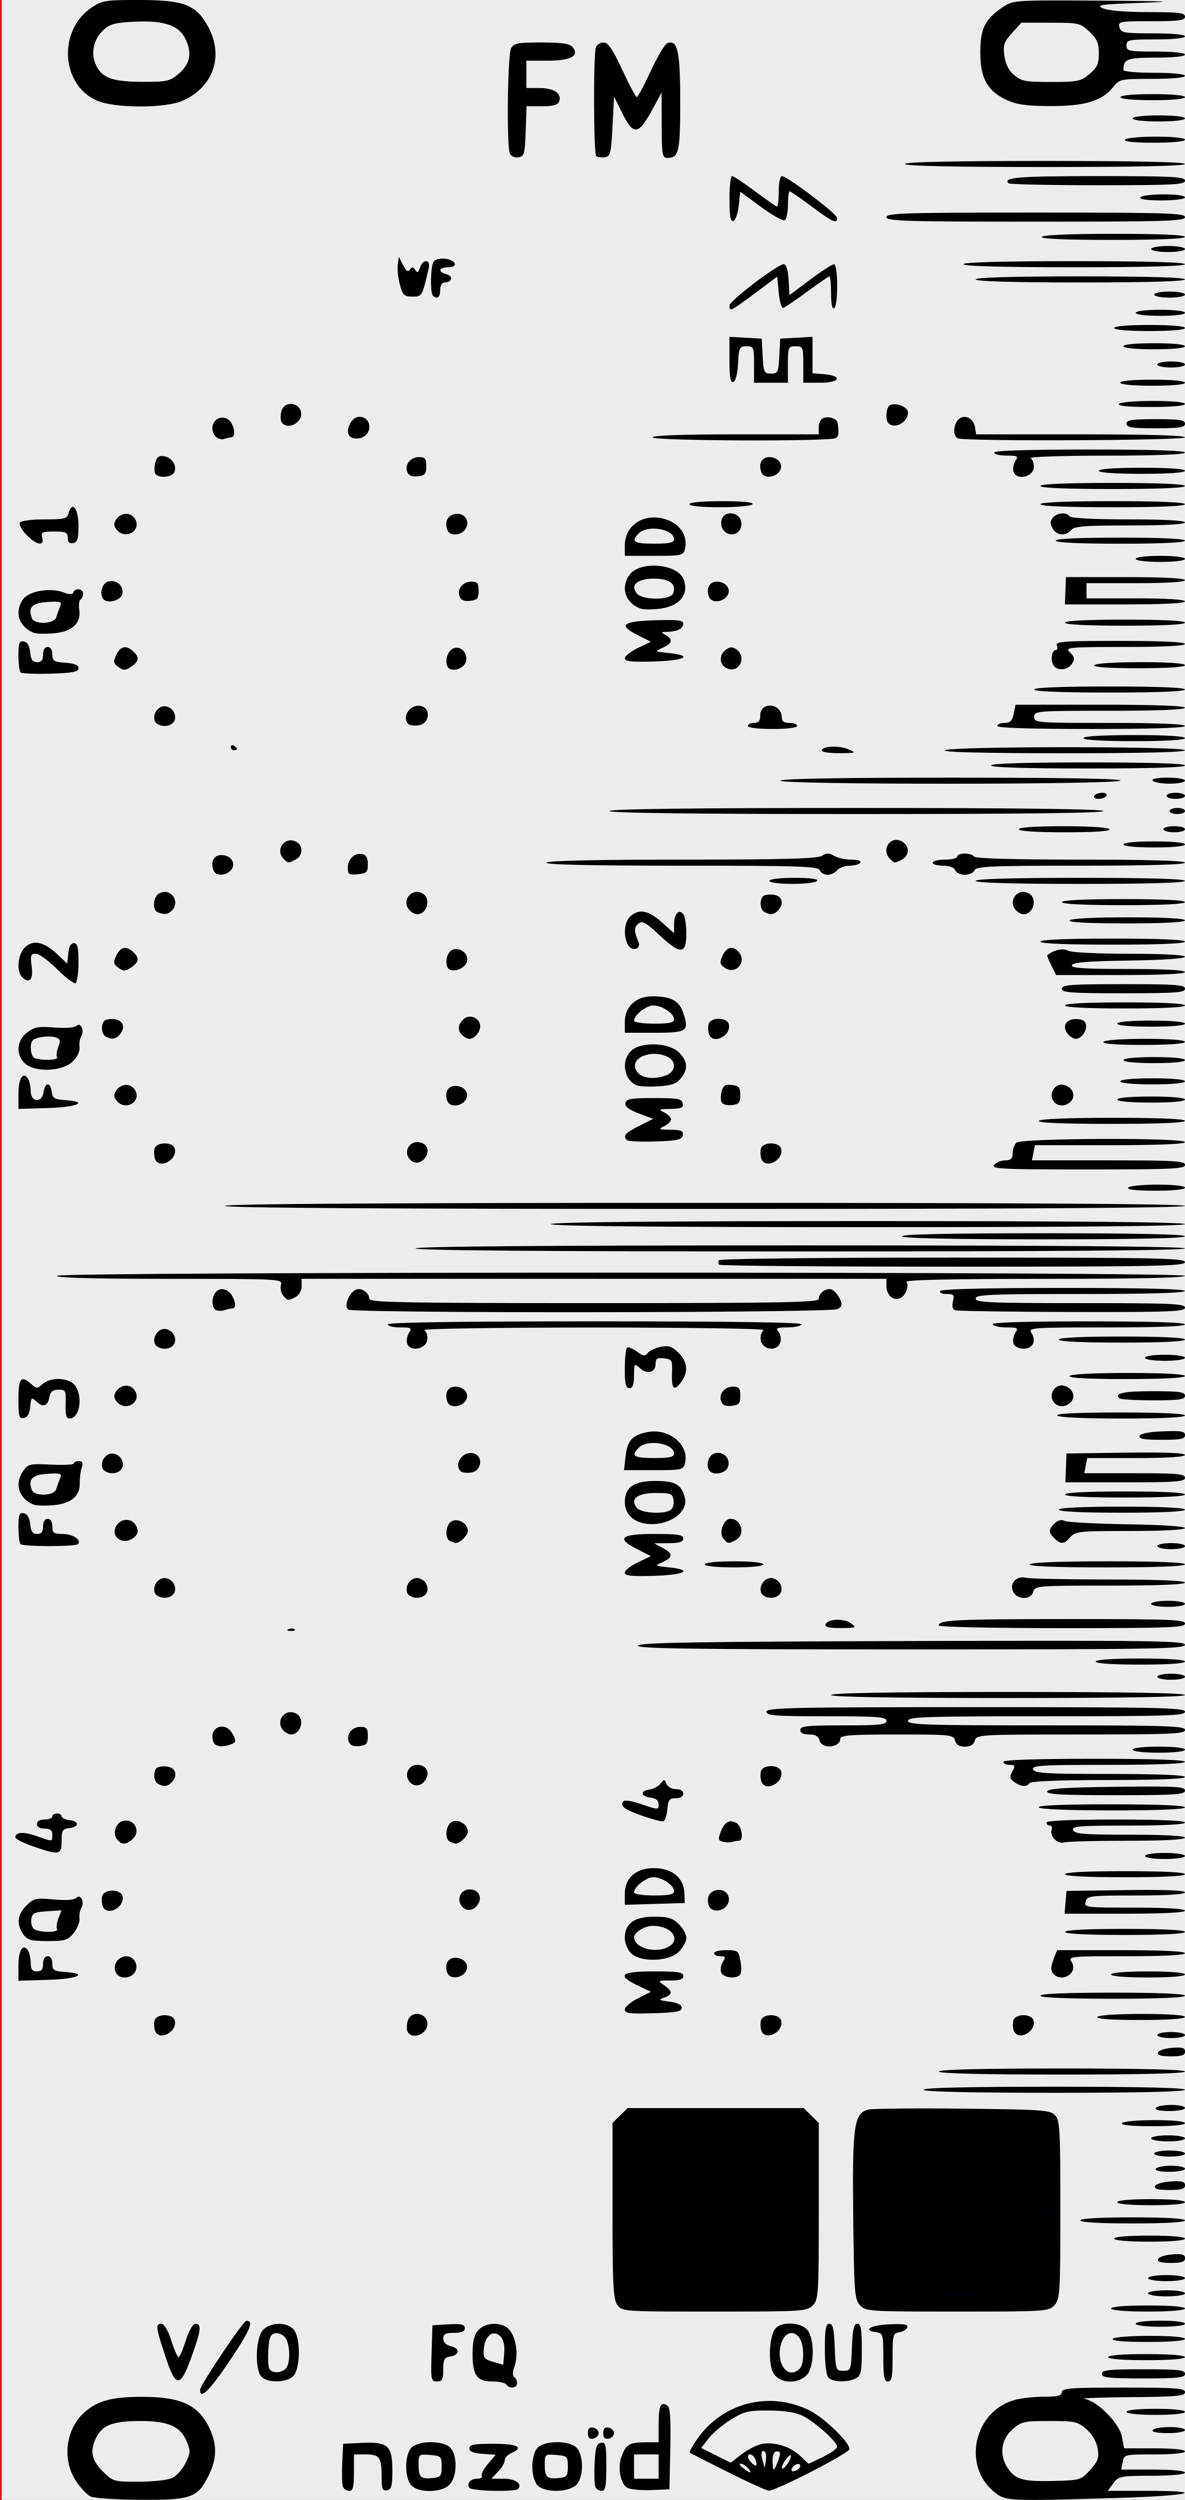 <?xml version="1.0" encoding="UTF-8" standalone="no"?>
<!-- Created with Inkscape (http://www.inkscape.org/) -->

<svg
   xmlns:dc="http://purl.org/dc/elements/1.1/"
   xmlns:cc="http://creativecommons.org/ns#"
   xmlns:rdf="http://www.w3.org/1999/02/22-rdf-syntax-ns#"
   xmlns:svg="http://www.w3.org/2000/svg"
   xmlns="http://www.w3.org/2000/svg"
   xmlns:xlink="http://www.w3.org/1999/xlink"
   xmlns:sodipodi="http://sodipodi.sourceforge.net/DTD/sodipodi-0.dtd"
   xmlns:inkscape="http://www.inkscape.org/namespaces/inkscape"
   width="60.96mm"
   height="128.5mm"
   version="1.1"
   viewBox="0 0 60.96 128.5"
   id="svg16"
   sodipodi:docname="nozori_84_FM.svg"
   inkscape:version="0.92.3 (2405546, 2018-03-11)">
  <rect x="0" y="0" width="60.96" height="128.5" fill="#333333" stroke="none"/>
  <defs
     id="defs20">
    <linearGradient
       inkscape:collect="always"
       id="linearGradient4556">
      <stop
         style="stop-color:#000000;stop-opacity:1;"
         offset="0"
         id="stop4552" />
      <stop
         style="stop-color:#000000;stop-opacity:0;"
         offset="1"
         id="stop4554" />
    </linearGradient>
    <radialGradient
       inkscape:collect="always"
       xlink:href="#linearGradient4556"
       id="radialGradient4560"
       cx="30.633"
       cy="14.416"
       fx="30.633"
       fy="14.416"
       r="3.506"
       gradientTransform="matrix(1,0,0,0.975,0,0.358)"
       gradientUnits="userSpaceOnUse" />
  </defs>
  <sodipodi:namedview
     pagecolor="#ffffff"
     bordercolor="#666666"
     borderopacity="1"
     objecttolerance="10"
     gridtolerance="10"
     guidetolerance="10"
     inkscape:pageopacity="0"
     inkscape:pageshadow="2"
     inkscape:window-width="1920"
     inkscape:window-height="996"
     id="namedview18"
     showgrid="false"
     inkscape:zoom="1.4142136"
     inkscape:cx="-89.612209"
     inkscape:cy="242.27855"
     inkscape:window-x="0"
     inkscape:window-y="27"
     inkscape:window-maximized="1"
     inkscape:current-layer="layer24" />
  <g
     inkscape:groupmode="layer"
     id="layer3"
     inkscape:label="bg uniform"
     style="display:inline">
    <rect
       style="fill:#ececec;fill-opacity:1;fill-rule:nonzero;stroke:#f60000;stroke-width:0.247;stroke-opacity:1"
       id="rect48"
       width="61.164"
       height="128.89"
       x="-0.036"
       y="-0.142" />
    <rect
       style="fill:#000000;fill-opacity:1;fill-rule:nonzero;stroke:#00000a;stroke-width:0.265;stroke-opacity:1"
       id="rect1206"
       width="9.482"
       height="9.163"
       x="32.081"
       y="108.987" />
    <rect
       style="fill:#000000;fill-opacity:1;fill-rule:nonzero;stroke:#00000a;stroke-width:0.3;stroke-opacity:1"
       id="rect1208"
       width="9.035"
       height="8.956"
       x="44.699"
       y="109.009"
       ry="0" />
  </g>
  <g
     inkscape:groupmode="layer"
     id="layer24"
     inkscape:label="VCO_FM"
     style="display:inline">
    <path
       style="fill:#000000;stroke-width:0.157"
       d="m 4.658,128.324 c -0.181,-0.086 -0.519,-0.447 -0.752,-0.801 -0.744,-1.131 -0.515,-2.738 0.51,-3.589 0.666,-0.553 1.418,-0.74 2.946,-0.733 1.979,0.009 2.864,0.431 3.423,1.632 0.382,0.821 0.372,1.545 -0.032,2.37 -0.584,1.191 -0.884,1.301 -3.494,1.289 -1.249,-0.006 -2.419,-0.081 -2.6,-0.168 z m 4.208,-0.957 c 0.218,-0.107 0.524,-0.452 0.68,-0.766 0.257,-0.518 0.262,-0.624 0.052,-1.12 -0.326,-0.768 -0.943,-1.037 -2.379,-1.037 -1.371,0 -1.927,0.199 -2.244,0.803 -0.368,0.701 -0.28,1.204 0.313,1.789 0.527,0.519 0.567,0.531 1.86,0.529 0.731,-10e-4 1.499,-0.089 1.718,-0.196 z m 42.267,0.713 c -1.648,-1.368 -1.015,-4.149 1.074,-4.721 0.329,-0.09 1.008,-0.164 1.509,-0.165 0.703,-6.3e-4 0.91,-0.054 0.91,-0.235 0,-0.2 0.457,-0.234 3.167,-0.234 2.709,0 3.167,0.034 3.167,0.234 0,0.199 -0.428,0.238 -2.811,0.258 -1.546,0.013 -2.61,0.053 -2.366,0.089 0.665,0.099 1.8,1.246 1.934,1.956 l 0.111,0.586 h 1.566 c 0.938,0 1.566,0.063 1.566,0.156 0,0.094 -0.627,0.156 -1.565,0.156 -1.544,0 -1.566,0.005 -1.641,0.39 l -0.076,0.39 h 1.641 c 0.988,0 1.641,0.062 1.641,0.156 0,0.094 -0.676,0.158 -1.702,0.161 -1.625,0.005 -1.715,0.022 -1.987,0.39 l -0.284,0.385 h 1.987 c 3.265,0 2.248,0.255 -1.457,0.365 -5.754,0.171 -5.794,0.169 -6.383,-0.319 z m 4.948,-1.122 c 0.404,-0.446 0.465,-0.617 0.388,-1.093 -0.057,-0.354 -0.27,-0.724 -0.574,-0.993 -0.451,-0.401 -0.577,-0.429 -1.903,-0.429 -1.329,0 -1.452,0.028 -1.912,0.434 -0.583,0.514 -0.684,1.319 -0.247,1.976 0.399,0.6 0.796,0.713 2.37,0.672 1.371,-0.036 1.408,-0.047 1.878,-0.566 z m -38.441,0.864 c -0.045,-0.116 -0.061,-0.661 -0.035,-1.21 l 0.048,-0.998 0.95,-0.045 c 1.35,-0.065 1.578,0.136 1.581,1.394 0.002,0.816 -0.046,0.996 -0.275,1.04 -0.231,0.045 -0.277,-0.062 -0.277,-0.647 0,-1.046 -0.101,-1.195 -0.809,-1.195 H 18.208 v 0.937 c 0,0.737 -0.052,0.937 -0.242,0.937 -0.133,0 -0.28,-0.095 -0.325,-0.212 z m 3.521,-0.074 c -0.369,-0.402 -0.352,-1.616 0.028,-1.954 0.408,-0.364 1.639,-0.347 1.982,0.027 0.377,0.411 0.345,1.506 -0.055,1.9 -0.421,0.416 -1.583,0.431 -1.955,0.027 z m 1.559,-0.964 c 0,-0.519 -0.03,-0.549 -0.594,-0.595 -0.579,-0.047 -0.594,-0.035 -0.594,0.481 0,0.661 0.104,0.765 0.707,0.706 0.435,-0.042 0.481,-0.099 0.481,-0.593 z m 1.425,1.093 c -0.148,-0.236 0.058,-0.468 0.415,-0.468 0.174,0 0.276,-0.064 0.227,-0.143 -0.049,-0.079 0.092,-0.355 0.313,-0.615 l 0.403,-0.472 -0.679,-0.048 c -0.476,-0.034 -0.679,-0.118 -0.679,-0.283 0,-0.188 0.242,-0.234 1.227,-0.234 1.241,0 1.61,0.181 0.95,0.466 -0.196,0.085 -0.356,0.256 -0.356,0.38 0,0.124 -0.155,0.389 -0.344,0.588 l -0.344,0.361 h 0.644 c 0.598,0 0.976,0.279 0.72,0.531 -0.161,0.159 -2.392,0.103 -2.496,-0.063 z m 3.508,-0.129 c -0.369,-0.402 -0.352,-1.616 0.028,-1.954 0.408,-0.364 1.639,-0.347 1.982,0.027 0.409,0.446 0.354,1.663 -0.09,1.97 -0.493,0.341 -1.59,0.316 -1.919,-0.043 z m 1.559,-0.964 c 0,-0.519 -0.03,-0.549 -0.594,-0.595 -0.579,-0.047 -0.594,-0.035 -0.594,0.481 0,0.661 0.104,0.765 0.707,0.706 0.435,-0.042 0.481,-0.099 0.481,-0.593 z m 1.412,1.038 c -0.045,-0.116 -0.061,-0.66 -0.035,-1.209 0.038,-0.803 0.102,-1.007 0.325,-1.049 0.245,-0.046 0.277,0.092 0.277,1.209 0,1.028 -0.045,1.261 -0.242,1.261 -0.133,0 -0.28,-0.095 -0.325,-0.212 z m 1.642,0.05 c -0.36,-0.212 -0.506,-1.056 -0.284,-1.633 0.23,-0.597 0.409,-0.699 1.228,-0.702 l 0.673,-0.002 v -0.928 c 0,-0.949 0.104,-1.172 0.448,-0.963 0.143,0.087 0.183,0.682 0.151,2.215 l -0.044,2.096 -0.95,0.038 c -0.523,0.021 -1.072,-0.034 -1.221,-0.121 z m 1.617,-1.088 v -0.625 h -0.633 -0.633 v 0.625 0.625 h 0.633 0.633 z m 3.563,0.286 c -1.045,-0.521 -1.928,-0.972 -1.963,-1.004 -0.035,-0.032 0.143,-0.352 0.396,-0.711 1.31,-1.866 3.713,-2.471 5.77,-1.453 0.746,0.369 2.052,1.631 2.052,1.983 0,0.203 -3.793,2.155 -4.158,2.139 -0.108,-0.004 -1.051,-0.434 -2.096,-0.955 z m 1.029,-0.208 c -0.108,-0.129 -0.277,-0.232 -0.376,-0.229 -0.098,0.003 -0.04,0.108 0.129,0.234 0.395,0.294 0.497,0.292 0.247,-0.005 z m 2.692,-0.108 c 0,-0.205 -0.36,-0.077 -0.439,0.157 -0.039,0.114 0.034,0.149 0.188,0.091 0.138,-0.052 0.251,-0.163 0.251,-0.247 z m -1.132,-0.283 c 0.134,-0.38 0.122,-0.468 -0.064,-0.468 -0.149,0 -0.229,0.164 -0.229,0.468 0,0.258 0.029,0.468 0.064,0.468 0.035,0 0.138,-0.211 0.229,-0.468 z m 0.652,-0.225 c -0.003,-0.091 -0.11,-0.029 -0.238,0.138 -0.128,0.167 -0.23,0.377 -0.227,0.468 0.003,0.091 0.11,0.029 0.238,-0.138 0.128,-0.167 0.23,-0.377 0.227,-0.468 z m -1.829,0.169 c -0.102,-0.262 -0.383,-0.358 -0.383,-0.132 0,0.152 0.353,0.516 0.429,0.441 0.03,-0.029 0.009,-0.169 -0.046,-0.31 z m 0.501,-0.374 c -0.172,-0.17 -0.238,0.052 -0.129,0.437 l 0.109,0.384 0.056,-0.365 c 0.031,-0.201 0.014,-0.406 -0.036,-0.455 z m -0.171,-0.416 c 0.641,-0.128 1.468,0.129 1.985,0.617 l 0.425,0.402 0.734,-0.352 c 0.404,-0.194 0.734,-0.429 0.734,-0.523 0,-0.253 -1.103,-1.25 -1.742,-1.575 -0.384,-0.195 -0.922,-0.284 -1.754,-0.29 -1.066,-0.008 -1.284,0.043 -1.962,0.46 -0.419,0.258 -0.936,0.693 -1.149,0.966 l -0.387,0.498 0.759,0.38 0.759,0.38 0.56,-0.434 c 0.308,-0.239 0.774,-0.477 1.035,-0.529 z m -8.946,-0.559 c 0,-0.235 0.083,-0.319 0.277,-0.283 0.152,0.029 0.277,0.156 0.277,0.283 0,0.126 -0.125,0.254 -0.277,0.283 -0.194,0.037 -0.277,-0.047 -0.277,-0.283 z m 0.792,0 c 0,-0.235 0.083,-0.319 0.277,-0.283 0.152,0.029 0.277,0.156 0.277,0.283 0,0.126 -0.125,0.254 -0.277,0.283 -0.194,0.037 -0.277,-0.047 -0.277,-0.283 z m 28.264,-0.156 c 0.054,-0.086 0.45,-0.156 0.88,-0.156 0.43,0 0.782,0.07 0.782,0.156 0,0.086 -0.396,0.156 -0.88,0.156 -0.546,0 -0.843,-0.059 -0.782,-0.156 z m -1.346,-0.937 c 0,-0.093 0.607,-0.156 1.504,-0.156 0.897,0 1.504,0.063 1.504,0.156 0,0.093 -0.607,0.156 -1.504,0.156 -0.897,0 -1.504,-0.063 -1.504,-0.156 z m -47.66,-1.125 c 0,-0.247 2.222,-3.559 2.387,-3.559 0.394,0 0.197,0.474 -0.838,2.019 -1.043,1.557 -1.549,2.059 -1.549,1.54 z m 15.755,-0.28 c -0.054,-0.086 -0.37,-0.156 -0.702,-0.156 -0.811,0 -1.034,-0.305 -1.034,-1.413 0,-0.666 0.078,-0.988 0.299,-1.228 0.38,-0.414 1.212,-0.432 1.578,-0.033 0.356,0.388 0.492,1.29 0.284,1.88 -0.103,0.292 -0.111,0.51 -0.019,0.566 0.082,0.05 0.149,0.192 0.149,0.316 0,0.255 -0.406,0.306 -0.554,0.069 z m -0.309,-2.48 c -0.362,-0.357 -0.787,-0.043 -0.846,0.627 -0.043,0.486 9.5e-4,0.549 0.475,0.687 l 0.522,0.151 0.05,-0.609 c 0.033,-0.401 -0.036,-0.693 -0.201,-0.856 z m -17.232,1.031 c -0.494,-1.497 -0.516,-1.674 -0.201,-1.674 0.139,0 0.337,0.338 0.504,0.859 0.151,0.472 0.32,0.859 0.375,0.859 0.055,0 0.224,-0.386 0.375,-0.859 0.167,-0.521 0.365,-0.859 0.504,-0.859 0.321,0 0.275,0.368 -0.216,1.716 -0.581,1.597 -0.802,1.59 -1.341,-0.042 z m 4.933,1.034 c -0.341,-0.405 -0.285,-1.977 0.084,-2.38 0.379,-0.413 1.213,-0.436 1.574,-0.043 0.383,0.418 0.365,2.073 -0.028,2.423 -0.377,0.336 -1.348,0.336 -1.631,1.6e-4 z m 1.255,-0.398 c 0.254,-0.25 0.242,-1.244 -0.018,-1.595 -0.115,-0.155 -0.346,-0.255 -0.515,-0.224 -0.244,0.046 -0.316,0.212 -0.355,0.817 -0.027,0.418 -0.011,0.856 0.035,0.974 0.103,0.265 0.597,0.281 0.854,0.028 z m 7.507,-0.789 0.046,-1.444 0.831,-0.047 c 0.666,-0.038 0.831,9.4e-4 0.831,0.195 0,0.173 -0.159,0.242 -0.554,0.242 -0.438,0 -0.554,0.062 -0.554,0.295 0,0.187 0.149,0.332 0.407,0.396 0.476,0.118 0.435,0.457 -0.063,0.529 -0.286,0.042 -0.344,0.153 -0.344,0.664 0,0.513 -0.053,0.614 -0.323,0.614 -0.305,0 -0.32,-0.081 -0.277,-1.444 z m 17.605,1.052 c -0.304,-0.458 -0.249,-1.931 0.087,-2.331 0.322,-0.383 1.362,-0.318 1.662,0.103 0.371,0.523 0.329,1.914 -0.07,2.307 -0.468,0.462 -1.346,0.42 -1.678,-0.08 z m 1.33,-0.264 c 0.254,-0.25 0.242,-1.244 -0.018,-1.595 -0.325,-0.438 -0.8,-0.249 -0.954,0.379 -0.246,1.002 0.387,1.794 0.973,1.216 z m 1.488,0.468 c -0.117,-0.116 -0.19,-0.684 -0.19,-1.483 0,-1.031 0.047,-1.296 0.231,-1.296 0.178,0 0.241,0.275 0.277,1.21 0.045,1.175 0.058,1.21 0.442,1.21 0.384,0 0.397,-0.036 0.442,-1.21 0.036,-0.935 0.099,-1.21 0.277,-1.21 0.184,0 0.231,0.268 0.231,1.322 0,1.147 -0.041,1.343 -0.306,1.483 -0.414,0.218 -1.17,0.204 -1.404,-0.026 z m 2.818,-1.051 c 0,-1.165 -0.021,-1.241 -0.356,-1.288 -0.734,-0.103 -0.32,-0.364 0.649,-0.409 0.77,-0.036 0.99,6.2e-4 0.938,0.156 -0.037,0.112 -0.223,0.225 -0.412,0.253 -0.32,0.046 -0.344,0.137 -0.344,1.288 0,0.997 -0.046,1.238 -0.238,1.238 -0.191,0 -0.238,-0.242 -0.238,-1.238 z m 11.242,0.848 c 0,-0.197 0.343,-0.234 2.138,-0.234 1.795,0 2.138,0.038 2.138,0.234 0,0.197 -0.343,0.234 -2.138,0.234 -1.795,0 -2.138,-0.038 -2.138,-0.234 z m 0.317,-0.859 c 0,-0.096 0.765,-0.156 1.979,-0.156 1.214,0 1.979,0.06 1.979,0.156 0,0.096 -0.765,0.156 -1.979,0.156 -1.214,0 -1.979,-0.06 -1.979,-0.156 z m 0.238,-0.937 c 0.056,-0.089 0.873,-0.156 1.909,-0.156 1.102,0 1.812,0.061 1.812,0.156 0,0.096 -0.742,0.156 -1.909,0.156 -1.233,0 -1.875,-0.055 -1.812,-0.156 z m 1.188,-0.781 c 0,-0.091 0.528,-0.156 1.267,-0.156 0.739,0 1.267,0.065 1.267,0.156 0,0.091 -0.528,0.156 -1.267,0.156 -0.739,0 -1.267,-0.065 -1.267,-0.156 z m -26.671,-0.972 c -0.209,-0.295 -0.246,-1.027 -0.246,-4.847 v -4.5 l 0.389,-0.383 0.389,-0.383 h 4.527 4.527 l 0.389,0.383 0.389,0.383 v 4.535 c 0,4.327 -0.015,4.55 -0.317,4.848 -0.303,0.298 -0.528,0.312 -5.058,0.312 -4.72,0 -4.742,-0.002 -4.988,-0.347 z m 6.651,-0.695 c 1.158,-0.389 2.346,-1.621 2.691,-2.79 0.992,-3.365 -2.168,-6.591 -5.516,-5.631 -1.268,0.363 -2.147,1.087 -2.781,2.288 -0.495,0.939 -0.527,1.088 -0.463,2.179 0.08,1.357 0.425,2.133 1.335,2.997 1.234,1.173 3.018,1.533 4.734,0.957 z m 5.833,0.714 c -0.279,-0.303 -0.305,-0.655 -0.348,-4.594 -0.051,-4.655 0.039,-5.277 0.788,-5.462 0.202,-0.05 2.377,-0.07 4.834,-0.045 4.04,0.042 4.495,0.073 4.75,0.325 0.258,0.255 0.283,0.672 0.283,4.863 0,4.289 -0.019,4.605 -0.302,4.913 -0.294,0.32 -0.424,0.329 -5.003,0.329 -4.577,0 -4.709,-0.009 -5.003,-0.328 z m 6.434,-0.629 c 1.005,-0.297 2.074,-1.215 2.604,-2.237 1.144,-2.206 0.212,-4.85 -2.106,-5.973 -2.205,-1.068 -4.828,-0.181 -5.989,2.026 -0.351,0.667 -0.47,2.55 -0.211,3.334 0.43,1.301 1.418,2.31 2.76,2.82 0.628,0.238 2.185,0.255 2.943,0.031 z m 6.486,0.801 c 0,-0.095 0.739,-0.156 1.9,-0.156 1.161,0 1.9,0.061 1.9,0.156 0,0.095 -0.739,0.156 -1.9,0.156 -1.161,0 -1.9,-0.061 -1.9,-0.156 z m 1.9,-0.781 c 0,-0.087 0.422,-0.156 0.95,-0.156 0.528,0 0.95,0.069 0.95,0.156 0,0.087 -0.422,0.156 -0.95,0.156 -0.528,0 -0.95,-0.069 -0.95,-0.156 z m 0,-0.781 c 0,-0.087 0.422,-0.156 0.95,-0.156 0.528,0 0.95,0.069 0.95,0.156 0,0.087 -0.422,0.156 -0.95,0.156 -0.528,0 -0.95,-0.069 -0.95,-0.156 z m 0.514,-0.976 c 0.036,-0.107 0.362,-0.217 0.726,-0.243 0.513,-0.037 0.661,0.006 0.661,0.195 0,0.185 -0.174,0.243 -0.726,0.243 -0.51,0 -0.706,-0.058 -0.661,-0.195 z m -2.255,-1.054 c 0,-0.095 0.713,-0.156 1.821,-0.156 1.108,0 1.821,0.061 1.821,0.156 0,0.095 -0.713,0.156 -1.821,0.156 -1.108,0 -1.821,-0.061 -1.821,-0.156 z m -1.742,-0.937 c 0,-0.098 1.003,-0.156 2.692,-0.156 1.689,0 2.692,0.058 2.692,0.156 0,0.098 -1.003,0.156 -2.692,0.156 -1.689,0 -2.692,-0.058 -2.692,-0.156 z m 1.9,-0.937 c 0,-0.095 0.686,-0.156 1.742,-0.156 1.056,0 1.742,0.061 1.742,0.156 0,0.095 -0.686,0.156 -1.742,0.156 -1.056,0 -1.742,-0.061 -1.742,-0.156 z m 1.939,-0.82 c 0.036,-0.109 0.391,-0.216 0.805,-0.243 0.584,-0.038 0.74,0.003 0.74,0.195 0,0.188 -0.182,0.243 -0.805,0.243 -0.573,0 -0.786,-0.056 -0.74,-0.195 z m 0.04,-0.898 c 0.054,-0.086 0.414,-0.156 0.801,-0.156 0.387,0 0.703,0.07 0.703,0.156 0,0.086 -0.36,0.156 -0.801,0.156 -0.494,0 -0.763,-0.06 -0.703,-0.156 z m -0.079,-0.781 c 0,-0.086 0.356,-0.156 0.792,-0.156 0.435,0 0.792,0.07 0.792,0.156 0,0.086 -0.356,0.156 -0.792,0.156 -0.435,0 -0.792,-0.07 -0.792,-0.156 z m -0.158,-0.781 c 0,-0.086 0.392,-0.156 0.871,-0.156 0.479,0 0.871,0.07 0.871,0.156 0,0.086 -0.392,0.156 -0.871,0.156 -0.479,0 -0.871,-0.07 -0.871,-0.156 z m -1.504,-0.781 c 0.055,-0.087 0.793,-0.156 1.672,-0.156 0.944,0 1.574,0.062 1.574,0.156 0,0.094 -0.663,0.156 -1.672,0.156 -1.074,0 -1.637,-0.056 -1.574,-0.156 z m 1.742,-0.781 c 0.054,-0.086 0.414,-0.156 0.801,-0.156 0.387,0 0.703,0.07 0.703,0.156 0,0.086 -0.36,0.156 -0.801,0.156 -0.494,0 -0.763,-0.06 -0.703,-0.156 z m -11.955,-0.937 c 0,-0.102 2.349,-0.156 6.729,-0.156 4.381,0 6.729,0.054 6.729,0.156 0,0.102 -2.349,0.156 -6.729,0.156 -4.381,0 -6.729,-0.054 -6.729,-0.156 z m 0.792,-0.937 c 0,-0.102 2.217,-0.156 6.334,-0.156 4.117,0 6.334,0.055 6.334,0.156 0,0.101 -2.217,0.156 -6.334,0.156 -4.117,0 -6.334,-0.055 -6.334,-0.156 z m 11.281,-0.976 c 0.036,-0.107 0.362,-0.217 0.726,-0.243 0.513,-0.037 0.661,0.006 0.661,0.195 0,0.185 -0.174,0.243 -0.726,0.243 -0.51,0 -0.706,-0.058 -0.661,-0.195 z m -0.039,-0.898 c 0,-0.086 0.321,-0.156 0.713,-0.156 0.392,0 0.713,0.07 0.713,0.156 0,0.086 -0.321,0.156 -0.713,0.156 -0.392,0 -0.713,-0.07 -0.713,-0.156 z M 7.977,104.387 c -0.048,-0.124 -0.063,-0.352 -0.032,-0.507 0.077,-0.394 0.974,-0.396 1.051,-0.002 0.114,0.582 -0.811,1.044 -1.019,0.509 z m 12.997,0.06 c -0.057,-0.091 -0.059,-0.341 -0.004,-0.556 0.138,-0.542 0.933,-0.48 1.013,0.079 0.077,0.534 -0.733,0.917 -1.009,0.477 z m 18.196,-0.06 c -0.048,-0.124 -0.063,-0.352 -0.032,-0.507 0.077,-0.394 0.974,-0.396 1.051,-0.002 0.114,0.582 -0.811,1.044 -1.019,0.509 z m 12.984,0 c -0.048,-0.124 -0.063,-0.352 -0.032,-0.507 0.077,-0.394 0.974,-0.396 1.051,-0.002 0.114,0.582 -0.811,1.044 -1.019,0.509 z m 4.294,-0.712 c 0.058,-0.092 1.004,-0.156 2.305,-0.156 1.366,0 2.207,0.059 2.207,0.156 0,0.097 -0.874,0.156 -2.305,0.156 -1.497,0 -2.271,-0.055 -2.207,-0.156 z m -24.305,-0.381 c 0,-0.13 0.302,-0.389 0.671,-0.575 l 0.671,-0.338 -0.671,-0.321 c -1.111,-0.531 -0.886,-0.728 0.833,-0.728 1.232,0 1.504,0.043 1.504,0.234 0,0.171 -0.18,0.234 -0.669,0.234 -0.65,0 -0.659,0.007 -0.317,0.243 0.446,0.308 0.445,0.484 -0.004,0.639 -0.307,0.106 -0.269,0.134 0.277,0.206 0.42,0.055 0.633,0.162 0.633,0.317 0,0.188 -0.289,0.243 -1.465,0.279 -1.224,0.037 -1.465,0.006 -1.465,-0.192 z m 21.376,-0.712 c 0,-0.1 1.346,-0.156 3.721,-0.156 2.375,0 3.721,0.057 3.721,0.156 0,0.1 -1.346,0.156 -3.721,0.156 -2.375,0 -3.721,-0.057 -3.721,-0.156 z M 0.949,101.036 c 0,-0.789 0.239,-1.168 0.49,-0.777 0.076,0.118 0.139,0.408 0.141,0.645 0.002,0.325 0.08,0.429 0.319,0.429 0.232,0 0.317,-0.104 0.317,-0.39 0,-0.243 0.09,-0.39 0.238,-0.39 0.146,0 0.238,0.146 0.238,0.381 0,0.337 0.078,0.387 0.673,0.429 1.231,0.088 0.62,0.36 -0.91,0.405 l -1.505,0.045 z m 4.985,0.29 c -0.205,-0.635 0.684,-1.079 1.01,-0.504 0.217,0.382 -0.066,0.824 -0.528,0.824 -0.244,0 -0.417,-0.115 -0.483,-0.32 z m 17.085,0.095 c -0.169,-0.433 0.011,-0.79 0.399,-0.79 0.499,0 0.782,0.433 0.501,0.768 -0.26,0.309 -0.784,0.322 -0.9,0.022 z m 14.081,-0.03 c -0.055,-0.14 -0.016,-0.386 0.085,-0.546 0.157,-0.248 0.138,-0.292 -0.133,-0.292 -0.175,0 -0.318,-0.07 -0.318,-0.156 0,-0.086 0.282,-0.156 0.626,-0.156 0.588,0 0.632,0.033 0.728,0.536 0.056,0.295 0.055,0.611 -0.002,0.703 -0.163,0.259 -0.876,0.195 -0.986,-0.089 z m 17.074,0.048 c -0.127,-0.151 -0.123,-0.341 0.015,-0.703 l 0.19,-0.495 h 3.29 c 2.088,0 3.29,0.057 3.29,0.156 0,0.099 -1.109,0.156 -3.01,0.156 -2.928,0 -3.005,0.008 -2.82,0.3 0.357,0.563 -0.522,1.102 -0.956,0.586 z m 2.986,0.051 c 0,-0.095 0.739,-0.156 1.9,-0.156 1.161,0 1.9,0.061 1.9,0.156 0,0.095 -0.739,0.156 -1.9,0.156 -1.161,0 -1.9,-0.061 -1.9,-0.156 z M 32.459,100.396 c -0.176,-0.173 -0.317,-0.52 -0.317,-0.781 0,-0.745 0.481,-1.093 1.511,-1.093 0.721,0 0.948,0.068 1.267,0.383 0.214,0.211 0.389,0.53 0.389,0.71 0,0.18 -0.175,0.499 -0.389,0.71 -0.52,0.513 -1.971,0.555 -2.461,0.071 z m 1.91,-0.318 c 0.702,-0.37 0.187,-1.087 -0.78,-1.087 -0.432,0 -0.975,0.335 -0.969,0.597 0.012,0.537 1.089,0.839 1.75,0.491 z M 1.196,99.425 c -0.359,-0.506 -0.303,-1.017 0.164,-1.477 0.38,-0.374 0.484,-0.398 1.402,-0.313 0.638,0.059 1.054,0.029 1.168,-0.083 0.225,-0.222 0.435,0.234 0.246,0.534 -0.07,0.111 -0.109,0.347 -0.086,0.524 0.023,0.177 -0.109,0.51 -0.293,0.742 -0.302,0.378 -0.437,0.421 -1.344,0.421 -0.863,0 -1.044,-0.05 -1.255,-0.347 z m 1.741,-0.264 c -0.049,-0.079 -0.018,-0.328 0.069,-0.555 l 0.159,-0.412 -0.751,0.048 c -0.655,0.041 -0.758,0.095 -0.805,0.42 -0.029,0.205 0.042,0.432 0.158,0.505 0.286,0.179 1.283,0.174 1.17,-0.006 z m 51.848,0.143 c 0,-0.099 1.135,-0.156 3.088,-0.156 1.953,0 3.088,0.057 3.088,0.156 0,0.099 -1.135,0.156 -3.088,0.156 -1.953,0 -3.088,-0.057 -3.088,-0.156 z m 0.03,-1.522 0.049,-0.586 3.048,-0.042 c 1.997,-0.028 3.048,0.013 3.048,0.117 0,0.102 -0.908,0.16 -2.515,0.16 -2.382,0 -2.519,0.017 -2.598,0.312 -0.08,0.303 -0.005,0.312 2.515,0.312 1.626,0 2.598,0.058 2.598,0.156 0,0.099 -1.138,0.156 -3.097,0.156 H 54.766 Z M 5.285,97.985 c -0.048,-0.124 -0.063,-0.352 -0.032,-0.507 0.077,-0.394 0.974,-0.396 1.051,-0.002 0.114,0.582 -0.811,1.044 -1.019,0.509 z m 18.477,0.005 c -0.299,-0.355 -0.061,-0.873 0.4,-0.873 0.446,0 0.666,0.391 0.428,0.763 -0.219,0.343 -0.59,0.392 -0.828,0.11 z m 12.716,-0.005 c -0.17,-0.438 0.015,-0.789 0.442,-0.838 0.489,-0.056 0.76,0.458 0.441,0.836 -0.245,0.292 -0.77,0.293 -0.883,0.002 z m -4.336,-0.635 c 0,-0.82 0.567,-1.326 1.488,-1.326 0.929,0 1.533,0.481 1.572,1.251 l 0.027,0.544 -1.544,0.045 -1.544,0.045 z m 2.533,-0.146 c 0,-0.3 -0.615,-0.711 -1.064,-0.711 -0.365,0 -0.994,0.494 -0.994,0.781 0,0.088 0.449,0.156 1.029,0.156 0.791,0 1.029,-0.052 1.029,-0.225 z M 54.785,96.337 c 0,-0.099 1.135,-0.156 3.088,-0.156 1.953,0 3.088,0.057 3.088,0.156 0,0.099 -1.135,0.156 -3.088,0.156 -1.953,0 -3.088,-0.057 -3.088,-0.156 z m 4.117,-0.937 c 0,-0.088 0.449,-0.156 1.029,-0.156 0.581,0 1.029,0.068 1.029,0.156 0,0.088 -0.449,0.156 -1.029,0.156 -0.581,0 -1.029,-0.068 -1.029,-0.156 z M 1.701,94.906 c -0.501,-0.172 -0.91,-0.38 -0.91,-0.461 0,-0.279 0.41,-0.303 1.096,-0.065 0.85,0.296 0.804,0.3 0.804,-0.074 0,-0.229 -0.106,-0.312 -0.396,-0.312 -0.246,0 -0.396,-0.088 -0.396,-0.234 0,-0.146 0.15,-0.234 0.396,-0.234 0.218,0 0.396,-0.07 0.396,-0.156 0,-0.086 0.107,-0.156 0.238,-0.156 0.131,0 0.238,0.066 0.238,0.146 0,0.08 0.18,0.168 0.401,0.195 0.519,0.064 0.519,0.347 0,0.411 -0.352,0.043 -0.401,0.124 -0.401,0.664 0,0.724 -0.105,0.744 -1.465,0.277 z m 4.321,-0.358 c -0.226,-0.269 -0.09,-0.801 0.237,-0.925 0.598,-0.226 1.034,0.484 0.558,0.909 -0.339,0.303 -0.551,0.307 -0.795,0.016 z m 17.134,0.123 c -0.27,-0.107 -0.25,-0.752 0.029,-0.981 0.306,-0.25 0.881,0.05 0.881,0.46 0,0.244 -0.454,0.664 -0.663,0.612 -0.028,-0.007 -0.139,-0.048 -0.248,-0.091 z m 14.021,-0.003 c -0.222,-0.057 -0.241,-0.142 -0.109,-0.486 0.204,-0.53 0.445,-0.674 0.805,-0.484 0.29,0.153 0.407,0.92 0.14,0.92 -0.08,0 -0.24,0.027 -0.356,0.06 -0.116,0.033 -0.332,0.028 -0.48,-0.01 z m 17.08,-0.123 c -0.138,-0.136 -0.211,-0.351 -0.162,-0.477 0.049,-0.126 0.011,-0.23 -0.086,-0.23 -0.096,0 -0.175,-0.07 -0.175,-0.156 0,-0.099 1.293,-0.156 3.563,-0.156 2.27,0 3.563,0.057 3.563,0.156 0,0.098 -1.08,0.156 -2.924,0.156 -2.534,0 -2.912,0.031 -2.833,0.234 0.076,0.196 0.552,0.234 2.924,0.234 1.783,0 2.833,0.058 2.833,0.156 0,0.099 -1.104,0.156 -2.995,0.156 -1.648,0 -3.099,0.039 -3.226,0.087 -0.127,0.048 -0.343,-0.024 -0.481,-0.161 z M 33.098,93.356 c -0.959,-0.335 -1.199,-0.505 -1.05,-0.744 0.065,-0.104 0.403,-0.058 0.968,0.134 0.849,0.288 0.868,0.288 0.868,7.8e-4 0,-0.197 -0.132,-0.31 -0.401,-0.343 -0.524,-0.065 -0.579,-0.347 -0.08,-0.416 0.214,-0.03 0.476,-0.17 0.582,-0.312 0.178,-0.239 0.201,-0.238 0.3,0.015 0.061,0.155 0.272,0.273 0.486,0.273 0.231,0 0.379,0.091 0.379,0.234 0,0.144 -0.148,0.234 -0.386,0.234 -0.33,0 -0.393,0.083 -0.435,0.573 -0.027,0.315 -0.12,0.591 -0.207,0.613 -0.087,0.021 -0.547,-0.097 -1.023,-0.263 z m 20.34,-0.455 c -0.064,-0.102 1.212,-0.156 3.712,-0.156 2.434,0 3.809,0.056 3.809,0.156 0,0.1 -1.343,0.156 -3.712,0.156 -2.304,0 -3.749,-0.059 -3.809,-0.156 z m 0.435,-0.82 c 0.049,-0.147 0.94,-0.206 3.576,-0.237 3.053,-0.037 3.51,-0.011 3.51,0.195 0,0.205 -0.483,0.237 -3.576,0.237 -2.79,0 -3.561,-0.043 -3.51,-0.195 z M 8.1,91.671 c -0.116,-0.073 -0.188,-0.3 -0.158,-0.505 0.043,-0.298 0.148,-0.373 0.526,-0.373 0.525,0 0.722,0.396 0.392,0.788 -0.215,0.256 -0.449,0.284 -0.76,0.09 z m 12.97,-0.083 c -0.299,-0.355 -0.061,-0.873 0.4,-0.873 0.446,0 0.666,0.391 0.428,0.763 -0.219,0.343 -0.59,0.392 -0.828,0.11 z m 18.1,-0.005 c -0.048,-0.124 -0.063,-0.352 -0.032,-0.507 0.077,-0.394 0.974,-0.396 1.051,-0.002 0.114,0.582 -0.811,1.044 -1.019,0.509 z m 13.012,0.018 C 51.944,91.429 51.926,91.335 52.078,91.055 52.239,90.758 52.222,90.716 51.94,90.716 c -0.177,0 -0.322,-0.07 -0.322,-0.156 0,-0.101 1.663,-0.156 4.671,-0.156 3.008,0 4.671,0.056 4.671,0.156 0,0.1 -1.423,0.156 -3.954,0.156 -3.449,0 -3.942,0.03 -3.862,0.234 0.078,0.199 0.666,0.234 3.954,0.234 2.469,0 3.862,0.056 3.862,0.156 0,0.1 -1.422,0.156 -3.949,0.156 -2.462,0 -3.986,0.059 -4.047,0.156 -0.135,0.215 -0.439,0.195 -0.781,-0.051 z m 6.086,-1.666 c 0,-0.092 0.554,-0.156 1.346,-0.156 0.792,0 1.346,0.064 1.346,0.156 0,0.092 -0.554,0.156 -1.346,0.156 -0.792,0 -1.346,-0.064 -1.346,-0.156 z M 10.986,89.554 c -0.301,-0.774 0.622,-1.143 0.998,-0.4 0.17,0.335 0.159,0.405 -0.074,0.496 -0.457,0.179 -0.831,0.14 -0.923,-0.097 z m 6.959,-0.02 c -0.148,-0.38 0.155,-0.77 0.598,-0.77 0.315,0 0.379,0.079 0.379,0.468 0,0.395 -0.068,0.476 -0.436,0.518 -0.297,0.034 -0.469,-0.035 -0.54,-0.216 z m 24.219,-0.067 c -0.059,-0.221 -0.216,-0.312 -0.539,-0.312 -0.3,0 -0.457,-0.08 -0.457,-0.234 0,-0.197 0.352,-0.234 2.217,-0.234 1.865,0 2.217,-0.037 2.217,-0.234 0,-0.2 -0.449,-0.234 -3.088,-0.234 -2.639,0 -3.088,-0.034 -3.088,-0.234 0,-0.206 1.302,-0.234 10.767,-0.234 9.465,0 10.767,0.028 10.767,0.234 0,0.205 -0.897,0.234 -7.125,0.234 -6.228,0 -7.125,0.029 -7.125,0.234 0,0.205 0.897,0.234 7.125,0.234 6.228,0 7.125,0.029 7.125,0.234 0,0.204 -0.702,0.234 -5.365,0.234 -5.232,0 -5.367,0.008 -5.448,0.312 -0.057,0.215 -0.216,0.312 -0.508,0.312 -0.292,0 -0.451,-0.098 -0.508,-0.312 -0.079,-0.298 -0.216,-0.312 -2.994,-0.312 -2.382,0 -2.911,0.039 -2.911,0.218 0,0.467 -0.942,0.551 -1.062,0.095 z M 14.598,88.967 c -0.473,-0.466 0.052,-1.196 0.637,-0.887 0.467,0.246 0.256,1.074 -0.273,1.074 -0.096,0 -0.26,-0.084 -0.364,-0.187 z m 28.153,-1.842 c 0,-0.102 3.14,-0.156 9.105,-0.156 5.964,0 9.105,0.054 9.105,0.156 0,0.102 -3.14,0.156 -9.105,0.156 -5.964,0 -9.105,-0.054 -9.105,-0.156 z m 16.784,-0.937 c 0,-0.086 0.321,-0.156 0.713,-0.156 0.392,0 0.713,0.07 0.713,0.156 0,0.086 -0.321,0.156 -0.713,0.156 -0.392,0 -0.713,-0.07 -0.713,-0.156 z m -3.167,-0.781 c 0,-0.097 0.871,-0.156 2.296,-0.156 1.425,0 2.296,0.059 2.296,0.156 0,0.097 -0.871,0.156 -2.296,0.156 -1.425,0 -2.296,-0.059 -2.296,-0.156 z M 32.815,84.587 c 0.052,-0.154 3.044,-0.204 14.105,-0.235 12.414,-0.035 14.039,-0.013 14.039,0.195 0,0.208 -1.65,0.235 -14.105,0.235 -11.214,0 -14.092,-0.04 -14.039,-0.195 z M 14.854,83.739 c 0.114,-0.045 0.251,-0.04 0.303,0.012 0.053,0.052 -0.041,0.089 -0.208,0.082 -0.184,-0.007 -0.222,-0.044 -0.096,-0.094 z m 27.619,-0.245 c 0.096,-0.289 0.943,-0.322 1.307,-0.051 0.296,0.22 0.26,0.236 -0.528,0.241 -0.606,0.004 -0.826,-0.05 -0.78,-0.19 z m 5.82,0.057 c 0,-0.284 0.861,-0.326 6.69,-0.328 5.209,-0.002 5.977,0.028 5.977,0.232 0,0.204 -0.809,0.234 -6.334,0.234 -3.559,0 -6.334,-0.06 -6.334,-0.138 z m 10.925,-1.111 c 0,-0.086 0.392,-0.156 0.871,-0.156 0.479,0 0.871,0.07 0.871,0.156 0,0.086 -0.392,0.156 -0.871,0.156 -0.479,0 -0.871,-0.07 -0.871,-0.156 z M 7.965,81.872 C 7.834,81.536 8.116,81.113 8.47,81.113 c 0.155,0 0.355,0.113 0.443,0.252 0.242,0.378 0.018,0.763 -0.443,0.763 -0.23,0 -0.449,-0.111 -0.505,-0.255 z m 12.984,0 c -0.131,-0.337 0.15,-0.759 0.505,-0.759 0.155,0 0.355,0.113 0.443,0.252 0.242,0.378 0.018,0.763 -0.443,0.763 -0.23,0 -0.449,-0.111 -0.505,-0.255 z m 18.209,0 c -0.131,-0.337 0.15,-0.759 0.505,-0.759 0.155,0 0.355,0.113 0.443,0.252 0.242,0.378 0.018,0.763 -0.443,0.763 -0.23,0 -0.449,-0.111 -0.505,-0.255 z m 12.944,-0.096 c -0.169,-0.428 0.22,-0.801 0.703,-0.673 0.174,0.046 2.08,0.084 4.236,0.086 2.506,0.001 3.919,0.058 3.919,0.158 0,0.1 -1.393,0.156 -3.861,0.156 -3.728,0 -3.864,0.011 -3.944,0.312 -0.12,0.452 -0.87,0.424 -1.053,-0.039 z M 32.142,80.837 c 0,-0.115 0.302,-0.353 0.671,-0.53 l 0.671,-0.321 -0.671,-0.338 c -1.141,-0.574 -0.905,-0.8 0.833,-0.8 1.232,0 1.504,0.042 1.504,0.234 0,0.174 -0.192,0.236 -0.752,0.24 l -0.752,0.006 0.435,0.233 c 0.55,0.294 0.551,0.491 0.004,0.734 -0.425,0.189 -0.421,0.193 0.321,0.27 1.284,0.133 0.84,0.388 -0.759,0.435 -1.174,0.035 -1.505,-0.001 -1.505,-0.164 z M 36.259,80.41 c 0,-0.093 0.607,-0.156 1.504,-0.156 0.897,0 1.504,0.063 1.504,0.156 0,0.093 -0.607,0.156 -1.504,0.156 -0.897,0 -1.504,-0.063 -1.504,-0.156 z m 16.705,0 c 0.061,-0.097 1.585,-0.156 4.047,-0.156 2.527,0 3.949,0.056 3.949,0.156 0,0.1 -1.455,0.156 -4.047,0.156 -2.658,0 -4.013,-0.054 -3.949,-0.156 z m 6.571,-0.937 c 0,-0.086 0.321,-0.156 0.713,-0.156 0.392,0 0.713,0.07 0.713,0.156 0,0.086 -0.321,0.156 -0.713,0.156 -0.392,0 -0.713,-0.07 -0.713,-0.156 z M 1.055,79.369 C 0.997,79.312 0.949,78.92 0.949,78.499 c 0,-0.645 0.044,-0.758 0.277,-0.714 0.182,0.034 0.294,0.225 0.327,0.558 0.037,0.38 0.126,0.506 0.356,0.506 0.222,0 0.307,-0.108 0.307,-0.39 0,-0.243 0.09,-0.39 0.238,-0.39 0.148,0 0.238,0.147 0.238,0.39 0,0.339 0.07,0.39 0.535,0.39 0.52,0 0.993,0.315 0.783,0.522 -0.137,0.135 -2.817,0.134 -2.954,-0.001 z m 5.043,-0.265 c -0.507,-0.365 0.021,-1.167 0.619,-0.941 0.265,0.1 0.447,0.497 0.321,0.699 -0.203,0.324 -0.661,0.442 -0.939,0.242 z m 17.059,0.11 c -0.27,-0.107 -0.25,-0.752 0.029,-0.981 0.306,-0.25 0.881,0.05 0.881,0.46 0,0.244 -0.454,0.664 -0.663,0.612 -0.028,-0.007 -0.139,-0.048 -0.248,-0.091 z m 14.049,-0.135 c -0.24,-0.285 0.022,-1.01 0.365,-1.01 0.577,0 0.79,0.82 0.283,1.088 -0.394,0.208 -0.409,0.206 -0.648,-0.077 z m 17.037,-0.006 c -0.314,-0.31 -0.313,-0.45 0.009,-0.767 0.167,-0.165 0.348,-0.21 0.515,-0.128 0.141,0.069 1.593,0.147 3.226,0.172 1.755,0.027 2.969,0.107 2.969,0.195 0,0.09 -1.126,0.15 -2.815,0.15 -2.619,0 -2.834,0.022 -3.086,0.312 -0.327,0.376 -0.49,0.39 -0.817,0.067 z m -21.229,-0.797 c -0.541,-0.141 -0.871,-0.545 -0.871,-1.065 0,-0.77 0.477,-1.094 1.6,-1.088 1.012,0.006 1.318,0.185 1.488,0.87 0.207,0.835 -1.08,1.58 -2.218,1.283 z m 1.478,-0.656 c 0.116,-0.073 0.188,-0.3 0.158,-0.505 -0.049,-0.34 -0.128,-0.373 -0.907,-0.373 -0.963,0 -1.361,0.312 -0.978,0.768 0.225,0.267 1.36,0.34 1.727,0.11 z M 54.468,77.6 c 0,-0.099 1.188,-0.156 3.246,-0.156 2.058,0 3.246,0.057 3.246,0.156 0,0.099 -1.188,0.156 -3.246,0.156 -2.058,0 -3.246,-0.057 -3.246,-0.156 z M 1.741,77.342 c -0.787,-0.315 -1.017,-1.072 -0.534,-1.753 0.238,-0.335 0.349,-0.359 1.425,-0.305 0.642,0.032 1.167,0.004 1.167,-0.062 0,-0.066 0.115,-0.12 0.256,-0.12 0.193,0 0.229,0.087 0.145,0.351 -0.061,0.193 -0.105,0.536 -0.097,0.762 0.024,0.675 -0.436,1.072 -1.333,1.151 -0.435,0.039 -0.899,0.028 -1.029,-0.025 z m 1.151,-0.796 c 0.044,-0.15 0.133,-0.4 0.197,-0.556 0.106,-0.253 0.038,-0.278 -0.654,-0.234 -0.789,0.05 -1.009,0.282 -0.792,0.838 0.131,0.337 1.148,0.298 1.249,-0.048 z m 51.893,0.273 c 0,-0.099 1.135,-0.156 3.088,-0.156 1.953,0 3.088,0.057 3.088,0.156 0,0.099 -1.135,0.156 -3.088,0.156 -1.953,0 -3.088,-0.057 -3.088,-0.156 z m 0.051,-1.366 0.028,-0.742 3.048,-0.042 c 1.997,-0.028 3.048,0.013 3.048,0.117 0,0.102 -0.908,0.16 -2.515,0.16 h -2.515 l -0.076,0.39 -0.076,0.39 h 2.591 c 2.197,0 2.591,0.036 2.591,0.234 0,0.2 -0.447,0.234 -3.076,0.234 H 54.807 Z M 5.273,75.471 C 5.143,75.134 5.424,74.711 5.779,74.711 c 0.155,0 0.355,0.113 0.443,0.252 0.242,0.378 0.018,0.763 -0.443,0.763 -0.23,0 -0.449,-0.111 -0.505,-0.255 z m 18.431,0.159 c -0.39,-0.385 0.133,-1.089 0.68,-0.917 0.505,0.158 0.376,0.92 -0.166,0.983 -0.221,0.025 -0.453,-0.004 -0.515,-0.065 z M 36.523,75.622 c -0.24,-0.236 -0.095,-0.815 0.229,-0.916 0.445,-0.139 0.842,0.252 0.7,0.691 -0.103,0.319 -0.69,0.462 -0.929,0.226 z m -4.338,-0.784 c 0.092,-0.804 0.352,-1.083 1.147,-1.23 1.1,-0.204 2.141,0.674 1.904,1.605 -0.087,0.341 -0.159,0.357 -1.613,0.357 h -1.522 l 0.084,-0.732 z m 2.491,-0.121 c 0,-0.526 -1.354,-0.756 -1.81,-0.307 -0.434,0.427 -0.276,0.535 0.78,0.535 0.798,0 1.029,-0.051 1.029,-0.229 z m 23.948,-0.903 c 0.042,-0.126 0.468,-0.211 1.201,-0.241 0.938,-0.038 1.135,-0.004 1.135,0.195 0,0.196 -0.224,0.241 -1.201,0.241 -0.89,0 -1.184,-0.051 -1.135,-0.195 z M 0.949,71.912 c 0,-1.087 0.132,-1.24 0.66,-0.768 0.269,0.24 0.31,0.24 0.579,0 0.433,-0.387 1.379,-0.337 1.681,0.089 0.415,0.584 0.219,1.683 -0.299,1.683 -0.158,0 -0.211,-0.204 -0.192,-0.742 0.024,-0.693 -3.484e-4,-0.742 -0.368,-0.742 -0.269,0 -0.412,0.099 -0.451,0.312 -0.094,0.516 -0.31,0.625 -0.645,0.326 C 1.614,71.802 1.603,71.809 1.554,72.314 1.52,72.661 1.411,72.852 1.226,72.887 0.985,72.932 0.949,72.805 0.949,71.912 Z M 54.389,72.759 c -0.064,-0.102 1.054,-0.156 3.237,-0.156 2.117,0 3.334,0.057 3.334,0.156 0,0.099 -1.184,0.156 -3.237,0.156 -1.987,0 -3.274,-0.06 -3.334,-0.156 z M 6.005,72.044 c -0.151,-0.179 -0.162,-0.319 -0.042,-0.507 0.236,-0.37 0.71,-0.42 0.947,-0.099 0.439,0.593 -0.427,1.174 -0.905,0.607 z m 17.014,0.022 c -0.169,-0.433 0.011,-0.79 0.399,-0.79 0.499,0 0.782,0.433 0.501,0.768 -0.26,0.309 -0.784,0.322 -0.9,0.022 z m 14.084,-0.02 c -0.148,-0.38 0.155,-0.77 0.598,-0.77 0.315,0 0.379,0.079 0.379,0.468 0,0.395 -0.068,0.476 -0.436,0.518 -0.297,0.034 -0.469,-0.035 -0.54,-0.216 z m 17.059,-0.046 c -0.203,-0.374 0.13,-0.859 0.536,-0.78 0.444,0.086 0.664,0.526 0.413,0.824 -0.281,0.334 -0.756,0.312 -0.949,-0.043 z m 3.423,-0.121 c -0.27,-0.266 0.208,-0.369 1.72,-0.369 1.364,0 1.653,0.041 1.653,0.234 0,0.193 -0.287,0.234 -1.636,0.234 -0.9,0 -1.682,-0.045 -1.737,-0.1 z M 32.142,70.348 c 0,-0.553 0.055,-1.039 0.123,-1.081 0.068,-0.041 0.296,0.054 0.508,0.211 0.324,0.241 0.411,0.252 0.55,0.068 0.091,-0.12 0.392,-0.262 0.669,-0.316 0.408,-0.079 0.582,-0.021 0.91,0.303 0.463,0.456 0.518,0.968 0.16,1.473 -0.378,0.532 -0.52,0.418 -0.492,-0.395 0.024,-0.7 0.001,-0.744 -0.41,-0.791 -0.353,-0.04 -0.435,0.013 -0.435,0.278 0,0.448 -0.42,0.571 -0.798,0.234 -0.304,-0.271 -0.311,-0.263 -0.311,0.371 0,0.473 -0.065,0.649 -0.238,0.649 -0.187,0 -0.238,-0.216 -0.238,-1.006 z m 22.88,0.381 c 0.06,-0.095 1.242,-0.156 3.018,-0.156 1.841,0 2.92,0.058 2.92,0.156 0,0.099 -1.111,0.156 -3.018,0.156 -1.972,0 -2.984,-0.054 -2.92,-0.156 z m 3.879,-0.937 c 0,-0.088 0.449,-0.156 1.029,-0.156 0.581,0 1.029,0.068 1.029,0.156 0,0.088 -0.449,0.156 -1.029,0.156 -0.581,0 -1.029,-0.068 -1.029,-0.156 z M 7.965,69.069 c -0.131,-0.337 0.15,-0.759 0.505,-0.759 0.155,0 0.355,0.113 0.443,0.252 0.242,0.378 0.018,0.763 -0.443,0.763 -0.23,0 -0.449,-0.111 -0.505,-0.255 z m 12.988,0.011 c -0.057,-0.146 -0.02,-0.397 0.081,-0.557 0.169,-0.266 0.13,-0.292 -0.45,-0.292 -0.349,0 -0.635,-0.07 -0.635,-0.156 0,-0.103 3.671,-0.156 10.697,-0.156 7.091,0 10.664,0.053 10.599,0.156 -0.054,0.086 -0.387,0.156 -0.741,0.156 -0.545,0 -0.614,0.035 -0.453,0.227 0.106,0.126 0.144,0.373 0.085,0.556 -0.155,0.481 -0.929,0.373 -1.003,-0.14 -0.029,-0.205 0.042,-0.432 0.158,-0.505 0.117,-0.073 -3.78,-0.132 -8.734,-0.132 -4.954,0 -8.852,0.059 -8.734,0.132 0.116,0.073 0.188,0.3 0.158,0.505 -0.067,0.469 -0.865,0.629 -1.029,0.206 z m 31.189,-0.01 c -0.055,-0.14 -0.016,-0.386 0.085,-0.546 0.169,-0.266 0.13,-0.292 -0.441,-0.292 -0.344,0 -0.669,-0.07 -0.723,-0.156 -0.064,-0.103 1.608,-0.156 4.899,-0.156 3.226,0 4.997,0.055 4.997,0.156 0,0.1 -1.452,0.156 -4.039,0.156 -3.904,0 -4.033,0.01 -3.854,0.292 0.262,0.414 0.06,0.801 -0.419,0.801 -0.229,0 -0.449,-0.111 -0.505,-0.255 z m 2.326,-0.214 c 0,-0.099 1.188,-0.156 3.246,-0.156 2.058,0 3.246,0.057 3.246,0.156 0,0.099 -1.188,0.156 -3.246,0.156 -2.058,0 -3.246,-0.057 -3.246,-0.156 z m -43.345,-1.509 c -0.27,-0.107 -0.25,-0.752 0.029,-0.981 0.163,-0.133 0.315,-0.14 0.535,-0.024 0.335,0.177 0.556,0.896 0.28,0.908 -0.094,0.004 -0.278,0.045 -0.408,0.092 -0.131,0.046 -0.327,0.049 -0.435,0.006 z m 6.8,-0.03 c -0.254,-0.159 0.034,-0.891 0.406,-1.032 0.279,-0.106 0.671,0.176 0.671,0.482 0,0.181 1.846,0.215 11.559,0.215 9.712,0 11.559,-0.034 11.559,-0.215 0,-0.306 0.392,-0.587 0.671,-0.482 0.13,0.049 0.315,0.26 0.411,0.468 0.147,0.319 0.127,0.404 -0.126,0.538 -0.368,0.194 -24.841,0.219 -25.15,0.025 z m 31.201,0.03 c -0.122,-0.049 -0.161,-0.223 -0.102,-0.456 0.084,-0.328 0.041,-0.377 -0.326,-0.377 -0.241,0 -0.38,-0.067 -0.324,-0.156 0.063,-0.1 2.35,-0.156 6.343,-0.156 4.058,0 6.245,0.055 6.245,0.156 0,0.101 -1.9,0.156 -5.384,0.156 -4.68,0 -5.384,0.031 -5.384,0.234 0,0.204 0.704,0.234 5.384,0.234 4.68,0 5.384,0.031 5.384,0.234 0,0.204 -0.747,0.233 -5.819,0.222 -3.2,-0.007 -5.908,-0.048 -6.017,-0.091 z M 14.567,66.593 c -0.108,-0.128 -0.159,-0.374 -0.113,-0.546 0.082,-0.309 0.01,-0.313 -5.77,-0.313 -3.862,0 -5.82,-0.053 -5.755,-0.156 0.136,-0.216 58.031,-0.216 58.031,0 0,0.102 -2.51,0.156 -7.214,0.156 -4.812,0 -7.181,0.052 -7.115,0.158 0.147,0.235 -0.057,0.737 -0.344,0.846 -0.345,0.131 -0.686,-0.184 -0.686,-0.632 V 65.733 H 30.559 15.517 v 0.385 c 0,0.221 -0.131,0.454 -0.306,0.546 -0.393,0.208 -0.41,0.206 -0.643,-0.072 z m 22.435,-1.584 c -0.056,-0.055 -0.063,-0.16 -0.017,-0.234 0.046,-0.074 5.46,-0.134 12.029,-0.134 10.512,0 11.945,0.028 11.945,0.234 0,0.206 -1.431,0.234 -11.928,0.234 -6.561,0 -11.974,-0.045 -12.029,-0.1 z M 21.375,64.171 c 0,-0.103 6.703,-0.156 19.792,-0.156 13.089,0 19.792,0.053 19.792,0.156 0,0.103 -6.703,0.156 -19.792,0.156 -13.089,0 -19.792,-0.053 -19.792,-0.156 z m 25.018,-0.625 c 0,-0.102 2.533,-0.156 7.284,-0.156 4.75,0 7.284,0.054 7.284,0.156 0,0.102 -2.533,0.156 -7.284,0.156 -4.75,0 -7.284,-0.054 -7.284,-0.156 z M 28.342,62.922 c 0,-0.103 5.542,-0.156 16.309,-0.156 10.767,0 16.309,0.053 16.309,0.156 0,0.103 -5.542,0.156 -16.309,0.156 -10.767,0 -16.309,-0.053 -16.309,-0.156 z M 11.558,61.985 c 0,-0.103 8.339,-0.156 24.701,-0.156 16.362,0 24.701,0.053 24.701,0.156 0,0.103 -8.339,0.156 -24.701,0.156 -16.362,0 -24.701,-0.053 -24.701,-0.156 z M 58.031,61.049 c 0.054,-0.086 0.735,-0.156 1.514,-0.156 0.838,0 1.416,0.064 1.416,0.156 0,0.093 -0.61,0.156 -1.514,0.156 -0.969,0 -1.478,-0.056 -1.416,-0.156 z m -6.888,-1.171 c 0.108,-0.129 0.367,-0.234 0.574,-0.234 0.287,0 0.376,-0.085 0.376,-0.359 0,-0.198 0.086,-0.443 0.19,-0.546 0.245,-0.241 8.677,-0.271 8.677,-0.031 0,0.1 -1.393,0.156 -3.861,0.156 h -3.861 l -0.076,0.39 -0.076,0.39 h 3.937 c 3.394,0 3.937,0.032 3.937,0.234 0,0.203 -0.662,0.234 -5.007,0.234 -4.433,0 -4.984,-0.027 -4.81,-0.234 z M 7.977,59.574 c -0.048,-0.124 -0.063,-0.352 -0.032,-0.507 0.077,-0.394 0.974,-0.396 1.051,-0.002 0.114,0.582 -0.811,1.044 -1.019,0.509 z m 13.093,0.005 c -0.299,-0.355 -0.061,-0.873 0.4,-0.873 0.446,0 0.666,0.391 0.428,0.763 -0.219,0.343 -0.59,0.392 -0.828,0.11 z m 18.1,-0.005 c -0.048,-0.124 -0.063,-0.352 -0.032,-0.507 0.077,-0.394 0.974,-0.396 1.051,-0.002 0.114,0.582 -0.811,1.044 -1.019,0.509 z m -6.916,-0.966 c -0.224,-0.221 -0.096,-0.372 0.618,-0.73 l 0.73,-0.366 -0.738,-0.278 c -0.52,-0.196 -0.723,-0.354 -0.688,-0.535 0.042,-0.216 0.278,-0.257 1.471,-0.257 1.227,0 1.428,0.037 1.474,0.273 0.044,0.225 -0.068,0.275 -0.631,0.284 -0.609,0.009 -0.645,0.029 -0.328,0.18 0.196,0.093 0.356,0.253 0.356,0.356 0,0.103 -0.16,0.263 -0.356,0.356 -0.317,0.151 -0.28,0.171 0.328,0.18 0.564,0.009 0.675,0.059 0.632,0.284 -0.045,0.23 -0.265,0.28 -1.405,0.318 -0.743,0.025 -1.402,-0.005 -1.463,-0.065 z m 21.185,-0.995 c 0.061,-0.097 1.506,-0.156 3.809,-0.156 2.369,0 3.712,0.056 3.712,0.156 0,0.1 -1.375,0.156 -3.809,0.156 -2.499,0 -3.776,-0.054 -3.712,-0.156 z M 0.949,56.223 c 0,-0.789 0.239,-1.168 0.49,-0.777 0.076,0.118 0.139,0.408 0.141,0.645 0.003,0.584 0.591,0.615 0.665,0.034 0.064,-0.507 0.352,-0.513 0.416,-0.009 0.042,0.333 0.141,0.393 0.713,0.434 1.222,0.088 0.605,0.359 -0.919,0.405 l -1.505,0.045 z M 6.005,56.585 C 5.854,56.406 5.843,56.267 5.963,56.078 6.199,55.708 6.673,55.659 6.91,55.979 7.35,56.571 6.483,57.153 6.005,56.585 Z m 17.014,0.022 c -0.169,-0.433 0.011,-0.79 0.399,-0.79 0.499,0 0.782,0.433 0.501,0.768 -0.26,0.309 -0.784,0.322 -0.9,0.022 z m 14.111,0.069 c -0.06,-0.096 -0.064,-0.35 -0.009,-0.565 0.08,-0.315 0.183,-0.382 0.53,-0.342 0.361,0.041 0.43,0.124 0.43,0.517 0,0.391 -0.07,0.476 -0.42,0.516 -0.231,0.026 -0.47,-0.03 -0.53,-0.126 z m 17.033,-0.135 c -0.203,-0.374 0.13,-0.859 0.536,-0.78 0.444,0.086 0.664,0.526 0.413,0.824 -0.281,0.334 -0.756,0.312 -0.949,-0.043 z m 3.313,-0.022 c 0,-0.095 0.686,-0.156 1.742,-0.156 1.056,0 1.742,0.062 1.742,0.156 0,0.095 -0.686,0.156 -1.742,0.156 -1.056,0 -1.742,-0.062 -1.742,-0.156 z M 32.776,55.796 c -0.671,-0.26 -0.848,-1.25 -0.317,-1.774 0.49,-0.484 1.941,-0.442 2.461,0.071 0.463,0.457 0.493,0.861 0.098,1.341 -0.224,0.273 -0.486,0.365 -1.148,0.404 -0.472,0.028 -0.964,0.009 -1.095,-0.042 z m 1.494,-0.521 c 0.487,-0.183 0.542,-0.702 0.1,-0.935 -0.775,-0.409 -1.881,-0.027 -1.685,0.582 0.151,0.469 0.857,0.626 1.585,0.353 z m 23.365,0.308 c 0,-0.094 0.66,-0.156 1.663,-0.156 1.003,0 1.663,0.062 1.663,0.156 0,0.094 -0.66,0.156 -1.663,0.156 -1.003,0 -1.663,-0.062 -1.663,-0.156 z M 1.266,54.647 C 0.803,54.191 0.856,53.493 1.385,53.08 1.757,52.789 1.962,52.751 2.797,52.816 c 0.575,0.045 1.045,0.009 1.143,-0.088 0.214,-0.211 0.416,0.258 0.234,0.545 -0.07,0.111 -0.107,0.359 -0.082,0.55 0.027,0.208 -0.115,0.506 -0.354,0.742 -0.531,0.523 -1.976,0.571 -2.472,0.082 z M 2.937,54.348 c -0.049,-0.079 -0.021,-0.321 0.063,-0.538 0.128,-0.331 0.101,-0.411 -0.161,-0.493 -0.172,-0.054 -0.525,-0.052 -0.785,0.004 -0.388,0.084 -0.471,0.181 -0.471,0.545 0,0.244 0.089,0.478 0.198,0.522 0.35,0.139 1.249,0.108 1.156,-0.04 z m 54.856,0.143 c 0,-0.094 0.633,-0.156 1.583,-0.156 0.95,0 1.583,0.062 1.583,0.156 0,0.094 -0.633,0.156 -1.583,0.156 -0.95,0 -1.583,-0.062 -1.583,-0.156 z M 56.764,53.554 c 0.057,-0.091 0.952,-0.156 2.147,-0.156 1.26,0 2.049,0.06 2.049,0.156 0,0.096 -0.821,0.156 -2.147,0.156 -1.391,0 -2.112,-0.055 -2.049,-0.156 z M 5.409,53.261 C 5.292,53.188 5.221,52.96 5.25,52.755 c 0.043,-0.298 0.148,-0.373 0.526,-0.373 0.525,0 0.722,0.396 0.392,0.788 -0.215,0.256 -0.449,0.284 -0.76,0.09 z M 23.782,53.21 c -0.258,-0.254 -0.239,-0.523 0.059,-0.816 0.305,-0.3 0.86,-0.072 0.86,0.353 0,0.31 -0.29,0.65 -0.554,0.65 -0.096,0 -0.26,-0.084 -0.364,-0.187 z m 12.696,-0.038 c -0.048,-0.124 -0.063,-0.352 -0.032,-0.507 0.077,-0.394 0.974,-0.396 1.051,-0.002 0.114,0.582 -0.811,1.044 -1.019,0.509 z m 18.471,-0.002 c -0.33,-0.392 -0.134,-0.788 0.39,-0.788 0.327,0 0.487,0.086 0.526,0.281 0.063,0.322 -0.232,0.734 -0.526,0.734 -0.109,0 -0.285,-0.102 -0.39,-0.227 z M 32.142,52.532 c 0,-0.782 0.574,-1.32 1.408,-1.32 0.973,0 1.388,0.222 1.6,0.856 0.315,0.941 0.202,1.018 -1.498,1.018 h -1.509 z m 2.533,-0.14 c 0,-0.3 -0.615,-0.711 -1.064,-0.711 -0.365,0 -0.994,0.494 -0.994,0.781 0,0.088 0.449,0.156 1.029,0.156 0.791,0 1.029,-0.052 1.029,-0.225 z m 22.801,0.225 c 0,-0.095 0.686,-0.156 1.742,-0.156 1.056,0 1.742,0.062 1.742,0.156 0,0.095 -0.686,0.156 -1.742,0.156 -1.056,0 -1.742,-0.062 -1.742,-0.156 z m -2.692,-0.937 c 0,-0.099 1.135,-0.156 3.088,-0.156 1.953,0 3.088,0.057 3.088,0.156 0,0.099 -1.135,0.156 -3.088,0.156 -1.953,0 -3.088,-0.057 -3.088,-0.156 z M 54.626,50.821 c 0,-0.2 0.457,-0.234 3.167,-0.234 2.709,0 3.167,0.034 3.167,0.234 0,0.2 -0.457,0.234 -3.167,0.234 -2.709,0 -3.167,-0.034 -3.167,-0.234 z M 2.93,49.808 C 2.5,49.378 2.012,49.026 1.845,49.026 c -0.263,0 -0.293,0.084 -0.219,0.625 0.092,0.677 -0.081,0.918 -0.446,0.619 -0.345,-0.283 -0.288,-1.187 0.1,-1.569 0.423,-0.417 0.988,-0.297 1.677,0.356 l 0.503,0.477 0.051,-0.527 c 0.033,-0.342 0.134,-0.527 0.289,-0.527 0.186,0 0.238,0.215 0.238,1.002 0,0.551 -0.073,1.026 -0.163,1.055 -0.09,0.029 -0.514,-0.298 -0.944,-0.729 z M 54.083,49.625 c -0.137,-0.272 -0.232,-0.508 -0.21,-0.525 0.353,-0.277 0.795,-0.375 1.059,-0.236 0.179,0.094 1.498,0.162 3.167,0.162 1.757,0 2.861,0.059 2.861,0.153 0,0.092 -1.138,0.169 -2.877,0.195 -2.129,0.032 -2.894,0.093 -2.942,0.238 -0.051,0.151 0.593,0.195 2.877,0.195 1.856,0 2.942,0.058 2.942,0.156 0,0.099 -1.21,0.156 -3.314,0.156 H 54.333 Z M 6.092,49.745 C 5.834,49.559 5.818,49.471 5.979,49.121 6.195,48.655 6.512,48.601 6.883,48.966 c 0.304,0.299 0.259,0.506 -0.173,0.788 -0.266,0.174 -0.367,0.173 -0.618,-0.009 z m 17.065,0.104 c -0.27,-0.093 -0.25,-0.742 0.029,-0.971 0.331,-0.271 0.916,0.067 0.851,0.493 -0.051,0.335 -0.534,0.598 -0.88,0.478 z m 14.12,-0.109 c -0.25,-0.18 -0.265,-0.27 -0.104,-0.619 0.203,-0.439 0.493,-0.519 0.797,-0.22 0.506,0.499 -0.117,1.254 -0.692,0.839 z m -4.974,-1.178 c -0.252,-0.464 -0.189,-1.18 0.129,-1.464 0.448,-0.4 0.918,-0.31 1.61,0.306 l 0.634,0.565 v -0.477 c 0,-0.534 0.279,-0.806 0.49,-0.477 0.076,0.118 0.139,0.551 0.141,0.962 0.004,1.079 -0.294,1.105 -1.354,0.116 -0.737,-0.687 -0.91,-0.783 -1.115,-0.615 -0.231,0.189 -0.23,0.375 0.008,0.942 0.158,0.376 -0.344,0.507 -0.543,0.142 z m 21.215,-0.161 c 0,-0.1 1.346,-0.156 3.721,-0.156 2.375,0 3.721,0.056 3.721,0.156 0,0.1 -1.346,0.156 -3.721,0.156 -2.375,0 -3.721,-0.056 -3.721,-0.156 z m 1.504,-1.093 c 0.06,-0.095 1.242,-0.156 3.018,-0.156 1.841,0 2.92,0.058 2.92,0.156 0,0.099 -1.111,0.156 -3.018,0.156 -1.972,0 -2.984,-0.054 -2.92,-0.156 z M 8.114,46.892 C 7.821,46.776 7.874,46.098 8.189,45.924 c 0.581,-0.321 1.119,0.417 0.645,0.885 -0.198,0.195 -0.386,0.217 -0.72,0.084 z m 12.976,-0.084 c -0.473,-0.466 0.052,-1.196 0.637,-0.887 0.467,0.246 0.256,1.074 -0.273,1.074 -0.096,0 -0.26,-0.084 -0.364,-0.187 z m 18.203,0.05 c -0.116,-0.073 -0.188,-0.3 -0.158,-0.505 0.043,-0.298 0.148,-0.373 0.526,-0.373 0.525,0 0.722,0.396 0.392,0.788 -0.215,0.256 -0.449,0.284 -0.76,0.09 z m 12.99,-0.05 c -0.473,-0.466 0.052,-1.196 0.637,-0.887 0.467,0.246 0.256,1.074 -0.273,1.074 -0.096,0 -0.26,-0.084 -0.364,-0.187 z m 2.343,-0.437 c 0,-0.099 1.161,-0.156 3.167,-0.156 2.006,0 3.167,0.057 3.167,0.156 0,0.099 -1.161,0.156 -3.167,0.156 -2.006,0 -3.167,-0.057 -3.167,-0.156 z M 39.584,45.278 c 0,-0.091 0.531,-0.156 1.276,-0.156 0.81,0 1.24,0.057 1.178,0.156 -0.054,0.086 -0.628,0.156 -1.276,0.156 -0.68,0 -1.178,-0.066 -1.178,-0.156 z m 10.609,0 c 0,-0.101 1.9,-0.156 5.384,-0.156 3.483,0 5.384,0.055 5.384,0.156 0,0.101 -1.9,0.156 -5.384,0.156 -3.483,0 -5.384,-0.055 -5.384,-0.156 z M 10.986,44.741 c -0.169,-0.433 0.011,-0.79 0.399,-0.79 0.499,0 0.782,0.433 0.501,0.768 -0.26,0.309 -0.784,0.322 -0.9,0.022 z m 6.906,-0.136 c 0,-0.452 0.346,-0.779 0.745,-0.703 0.198,0.038 0.285,0.196 0.285,0.52 0,0.412 -0.06,0.472 -0.515,0.515 -0.454,0.043 -0.515,0.004 -0.515,-0.332 z m 24.283,0.127 c -0.079,-0.203 -1.019,-0.234 -7.13,-0.234 -4.652,0 -7.005,-0.053 -6.941,-0.156 0.063,-0.1 2.562,-0.156 6.978,-0.156 5.202,0 6.957,-0.047 7.195,-0.194 0.25,-0.154 0.379,-0.154 0.629,0 0.173,0.107 0.569,0.194 0.88,0.194 0.337,0 0.526,0.063 0.468,0.156 -0.054,0.086 -0.299,0.156 -0.544,0.156 -0.245,0 -0.535,0.105 -0.643,0.234 -0.108,0.129 -0.333,0.234 -0.499,0.234 -0.166,0 -0.343,-0.105 -0.393,-0.234 z m 6.967,0 c -0.056,-0.145 -0.297,-0.234 -0.628,-0.234 -0.295,0 -0.537,-0.07 -0.537,-0.156 0,-0.086 0.285,-0.156 0.633,-0.156 0.348,0 0.633,-0.07 0.633,-0.156 0,-0.086 0.174,-0.156 0.387,-0.156 0.213,0 0.431,0.07 0.484,0.156 0.062,0.099 2.06,0.156 5.472,0.156 3.477,0 5.374,0.055 5.374,0.156 0,0.101 -1.894,0.156 -5.367,0.156 -4.624,0 -5.379,0.032 -5.458,0.234 -0.05,0.129 -0.274,0.234 -0.497,0.234 -0.223,0 -0.447,-0.105 -0.497,-0.234 z m -34.544,-0.578 c -0.473,-0.466 0.052,-1.196 0.637,-0.887 0.373,0.197 0.358,0.71 -0.025,0.913 -0.382,0.201 -0.382,0.201 -0.612,-0.026 z m 31.193,0 c -0.478,-0.471 0.007,-1.219 0.592,-0.911 0.412,0.217 0.423,0.724 0.021,0.937 -0.382,0.201 -0.382,0.201 -0.612,-0.026 z m 12.002,-0.749 c 0,-0.094 0.633,-0.156 1.583,-0.156 0.95,0 1.583,0.062 1.583,0.156 0,0.094 -0.633,0.156 -1.583,0.156 -0.95,0 -1.583,-0.062 -1.583,-0.156 z m -5.384,-0.781 c 0,-0.097 0.868,-0.156 2.287,-0.156 1.354,0 2.327,0.064 2.384,0.156 0.064,0.101 -0.737,0.156 -2.287,0.156 -1.484,0 -2.384,-0.059 -2.384,-0.156 z m 7.442,0 c 0,-0.086 0.249,-0.156 0.554,-0.156 0.305,0 0.554,0.07 0.554,0.156 0,0.086 -0.249,0.156 -0.554,0.156 -0.305,0 -0.554,-0.07 -0.554,-0.156 z M 31.35,41.687 c 0,-0.103 4.325,-0.156 12.658,-0.156 8.268,0 12.692,0.054 12.756,0.156 0.065,0.104 -4.194,0.156 -12.658,0.156 -8.398,0 -12.756,-0.053 -12.756,-0.156 z m 28.818,0 c 0,-0.086 0.178,-0.156 0.396,-0.156 0.218,0 0.396,0.07 0.396,0.156 0,0.086 -0.178,0.156 -0.396,0.156 -0.218,0 -0.396,-0.07 -0.396,-0.156 z M 56.289,40.906 c 0.054,-0.086 0.24,-0.156 0.415,-0.156 0.174,0 0.273,0.07 0.219,0.156 -0.054,0.086 -0.24,0.156 -0.415,0.156 -0.174,0 -0.273,-0.07 -0.219,-0.156 z m 3.721,0 c 0,-0.086 0.214,-0.156 0.475,-0.156 0.261,0 0.475,0.07 0.475,0.156 0,0.086 -0.214,0.156 -0.475,0.156 -0.261,0 -0.475,-0.07 -0.475,-0.156 z M 40.138,40.126 c 0.063,-0.101 3.205,-0.155 8.916,-0.154 5.752,0.002 8.735,0.055 8.581,0.154 -0.33,0.211 -17.628,0.211 -17.496,0 z m 19.159,0 c -0.061,-0.097 0.236,-0.156 0.782,-0.156 0.484,0 0.88,0.07 0.88,0.156 0,0.086 -0.352,0.156 -0.782,0.156 -0.43,0 -0.826,-0.07 -0.88,-0.156 z M 50.985,39.345 c 0,-0.101 1.768,-0.156 4.988,-0.156 3.22,0 4.988,0.055 4.988,0.156 0,0.101 -1.768,0.156 -4.988,0.156 -3.22,0 -4.988,-0.055 -4.988,-0.156 z m -8.709,-0.763 c 0,-0.233 0.863,-0.279 1.356,-0.071 0.447,0.188 0.429,0.196 -0.445,0.203 -0.501,0.004 -0.91,-0.055 -0.91,-0.131 z m 6.334,-0.018 c 0.328,-0.209 12.35,-0.209 12.35,0 0,0.102 -2.202,0.155 -6.294,0.154 -4.122,-0.002 -6.212,-0.055 -6.056,-0.154 z m -36.735,-0.165 c 0,-0.091 0.071,-0.122 0.158,-0.069 0.087,0.053 0.158,0.127 0.158,0.165 0,0.038 -0.071,0.069 -0.158,0.069 -0.087,0 -0.158,-0.074 -0.158,-0.165 z m 43.86,-0.459 c 0,-0.098 0.976,-0.156 2.613,-0.156 1.636,0 2.613,0.058 2.613,0.156 0,0.098 -0.976,0.156 -2.613,0.156 -1.636,0 -2.613,-0.058 -2.613,-0.156 z M 38.476,37.315 c 0,-0.086 0.143,-0.156 0.317,-0.156 0.23,0 0.317,-0.104 0.317,-0.38 0,-0.246 0.115,-0.416 0.324,-0.481 0.39,-0.122 0.784,0.164 0.784,0.568 0,0.209 0.114,0.293 0.396,0.293 0.218,0 0.396,0.07 0.396,0.156 0,0.091 -0.528,0.156 -1.267,0.156 -0.739,0 -1.267,-0.065 -1.267,-0.156 z m 12.825,0 c 0,-0.086 0.169,-0.156 0.376,-0.156 0.291,0 0.398,-0.106 0.471,-0.468 l 0.095,-0.468 h 4.358 c 2.8,0 4.358,0.056 4.358,0.156 0,0.1 -1.399,0.156 -3.879,0.156 -3.774,0 -3.879,0.009 -3.879,0.312 0,0.304 0.106,0.312 3.879,0.312 2.481,0 3.879,0.056 3.879,0.156 0,0.101 -1.715,0.156 -4.829,0.156 -3.114,0 -4.829,-0.055 -4.829,-0.156 z M 7.965,37.06 c -0.131,-0.337 0.15,-0.759 0.505,-0.759 0.155,0 0.355,0.113 0.443,0.252 0.242,0.378 0.018,0.763 -0.443,0.763 -0.23,0 -0.449,-0.111 -0.505,-0.255 z m 13.048,0.159 c -0.39,-0.385 0.133,-1.089 0.68,-0.917 0.505,0.158 0.376,0.92 -0.166,0.983 -0.221,0.025 -0.453,-0.004 -0.515,-0.065 z m 32.188,-1.777 c 0,-0.1 1.399,-0.156 3.879,-0.156 2.481,0 3.879,0.056 3.879,0.156 0,0.1 -1.399,0.156 -3.879,0.156 -2.481,0 -3.879,-0.056 -3.879,-0.156 z M 1.06,34.562 C 0.999,34.502 0.949,34.108 0.949,33.686 c 0,-0.645 0.044,-0.758 0.277,-0.714 0.182,0.034 0.294,0.225 0.327,0.558 0.037,0.38 0.126,0.506 0.356,0.506 0.222,0 0.307,-0.108 0.307,-0.39 0,-0.243 0.09,-0.39 0.238,-0.39 0.146,0 0.238,0.146 0.238,0.381 0,0.337 0.078,0.387 0.673,0.429 0.471,0.034 0.673,0.118 0.673,0.282 0,0.188 -0.285,0.243 -1.433,0.279 -0.788,0.024 -1.483,-0.005 -1.544,-0.065 z M 6.092,34.287 C 5.834,34.101 5.818,34.012 5.979,33.663 6.195,33.197 6.512,33.143 6.883,33.508 c 0.304,0.299 0.259,0.506 -0.173,0.788 -0.266,0.174 -0.367,0.173 -0.618,-0.009 z m 17.065,0.104 c -0.28,-0.097 -0.246,-0.746 0.053,-0.99 0.334,-0.274 0.778,-7.8e-4 0.778,0.478 0,0.363 -0.454,0.642 -0.831,0.512 z m 14.136,-0.098 c -0.325,-0.234 -0.274,-0.701 0.101,-0.934 0.191,-0.119 0.333,-0.107 0.515,0.041 0.575,0.471 -0.014,1.326 -0.615,0.892 z m 16.956,-0.027 c -0.23,-0.227 -0.176,-0.855 0.074,-0.855 0.074,0 0.094,-0.105 0.044,-0.234 -0.079,-0.204 0.345,-0.234 3.251,-0.234 2.122,0 3.342,0.057 3.342,0.156 0,0.099 -1.139,0.156 -3.099,0.156 -2.817,0 -3.076,0.022 -2.85,0.245 0.277,0.273 0.298,0.379 0.128,0.625 -0.209,0.3 -0.656,0.371 -0.889,0.141 z m 2.04,-0.074 c 0.058,-0.092 1.031,-0.156 2.384,-0.156 1.419,0 2.287,0.059 2.287,0.156 0,0.097 -0.9,0.156 -2.384,0.156 -1.549,0 -2.35,-0.055 -2.287,-0.156 z M 32.142,33.838 c 0,-0.115 0.302,-0.353 0.671,-0.53 l 0.671,-0.321 -0.682,-0.343 c -1.019,-0.512 -0.787,-0.709 0.896,-0.761 1.175,-0.036 1.452,-0.002 1.452,0.178 0,0.249 -0.326,0.411 -0.844,0.418 -0.309,0.004 -0.316,0.021 -0.066,0.164 0.393,0.226 0.344,0.433 -0.154,0.654 -0.425,0.189 -0.421,0.193 0.321,0.27 1.284,0.133 0.84,0.388 -0.759,0.435 -1.174,0.035 -1.505,-0.001 -1.505,-0.164 z M 1.741,32.529 C 0.966,32.219 0.723,31.458 1.189,30.801 1.487,30.383 2.576,30.193 3.242,30.443 c 0.329,0.124 0.489,0.127 0.528,0.011 0.084,-0.249 0.505,-0.2 0.505,0.059 0,0.124 -0.059,0.261 -0.132,0.305 -0.073,0.044 -0.102,0.279 -0.066,0.523 0.103,0.695 -0.364,1.128 -1.306,1.212 -0.435,0.039 -0.899,0.028 -1.029,-0.025 z M 2.892,31.733 c 0.044,-0.15 0.133,-0.4 0.197,-0.556 0.106,-0.253 0.038,-0.278 -0.654,-0.234 -0.789,0.05 -1.009,0.282 -0.792,0.838 0.131,0.337 1.148,0.298 1.249,-0.048 z m 51.893,0.273 c 0,-0.099 1.135,-0.156 3.088,-0.156 1.953,0 3.088,0.057 3.088,0.156 0,0.099 -1.135,0.156 -3.088,0.156 -1.953,0 -3.088,-0.057 -3.088,-0.156 z M 32.934,31.279 c -0.776,-0.308 -1.018,-1.071 -0.55,-1.73 0.523,-0.736 2.468,-0.58 2.778,0.222 0.308,0.799 -0.209,1.412 -1.289,1.527 -0.386,0.041 -0.808,0.032 -0.938,-0.02 z m 1.693,-0.777 c 0.187,-0.481 -0.173,-0.759 -0.98,-0.759 -0.866,0 -1.248,0.332 -0.882,0.768 0.295,0.35 1.725,0.344 1.862,-0.008 z m 20.182,-0.135 0.027,-0.703 h 3.062 c 1.936,0 3.062,0.057 3.062,0.156 0,0.098 -0.95,0.156 -2.533,0.156 h -2.533 v 0.39 0.39 h 2.533 c 1.583,0 2.533,0.059 2.533,0.156 0,0.099 -1.135,0.156 -3.089,0.156 H 54.782 Z M 5.337,30.816 C 5.096,30.578 5.23,29.996 5.549,29.896 5.965,29.766 6.362,30.09 6.301,30.509 6.253,30.837 5.577,31.053 5.337,30.816 Z M 23.645,30.668 c -0.148,-0.38 0.155,-0.77 0.598,-0.77 0.315,0 0.379,0.079 0.379,0.468 0,0.395 -0.068,0.476 -0.436,0.518 -0.297,0.034 -0.469,-0.035 -0.54,-0.216 z m 12.833,0.02 c -0.169,-0.433 0.011,-0.79 0.399,-0.79 0.499,0 0.782,0.433 0.501,0.768 -0.26,0.309 -0.784,0.322 -0.9,0.022 z m 21.948,-1.961 c 0,-0.091 0.528,-0.156 1.267,-0.156 0.739,0 1.267,0.065 1.267,0.156 0,0.091 -0.528,0.156 -1.267,0.156 -0.739,0 -1.267,-0.065 -1.267,-0.156 z M 32.142,28.046 c 0,-1.128 1.12,-1.765 2.271,-1.29 0.635,0.262 0.974,0.862 0.822,1.458 -0.087,0.341 -0.16,0.357 -1.592,0.357 h -1.501 z m 2.533,-0.328 c 0,-0.526 -1.354,-0.756 -1.81,-0.307 -0.434,0.427 -0.276,0.535 0.78,0.535 0.798,0 1.029,-0.051 1.029,-0.229 z M 1.358,27.491 C 1.114,27.24 0.962,26.959 1.021,26.866 c 0.06,-0.096 0.605,-0.169 1.266,-0.169 1.046,0 1.168,-0.032 1.247,-0.329 0.172,-0.65 0.504,-0.221 0.504,0.652 0,0.679 -0.054,0.854 -0.277,0.896 -0.192,0.036 -0.277,-0.047 -0.277,-0.271 0,-0.279 -0.097,-0.324 -0.698,-0.324 -0.62,0 -0.688,0.035 -0.615,0.312 0.123,0.465 -0.293,0.392 -0.813,-0.143 z m 52.952,0.3 c 0,-0.099 1.214,-0.156 3.325,-0.156 2.111,0 3.325,0.057 3.325,0.156 0,0.099 -1.214,0.156 -3.325,0.156 -2.111,0 -3.325,-0.057 -3.325,-0.156 z M 6.005,27.231 C 5.854,27.052 5.843,26.912 5.963,26.723 c 0.236,-0.37 0.71,-0.42 0.947,-0.099 0.439,0.593 -0.427,1.174 -0.905,0.607 z m 17.014,0.022 c -0.17,-0.438 0.015,-0.789 0.442,-0.838 0.489,-0.056 0.76,0.458 0.441,0.836 -0.245,0.292 -0.77,0.293 -0.883,0.002 z m 14.196,-0.002 c -0.106,-0.126 -0.144,-0.373 -0.085,-0.556 0.155,-0.481 0.929,-0.373 1.003,0.14 0.082,0.574 -0.545,0.859 -0.918,0.416 z m 16.931,-0.096 c -0.13,-0.239 -0.126,-0.38 0.014,-0.546 0.217,-0.258 0.719,-0.298 0.862,-0.068 0.06,0.095 1.242,0.156 3.018,0.156 1.841,0 2.92,0.058 2.92,0.156 0,0.098 -1.049,0.156 -2.831,0.156 -2.323,0 -2.866,0.042 -3.028,0.234 -0.28,0.333 -0.75,0.29 -0.955,-0.088 z M 35.467,25.917 c 0,-0.094 0.663,-0.156 1.672,-0.156 1.074,0 1.637,0.056 1.574,0.156 -0.055,0.087 -0.793,0.156 -1.672,0.156 -0.944,0 -1.574,-0.063 -1.574,-0.156 z m 18.051,0 c 0,-0.1 1.346,-0.156 3.721,-0.156 2.375,0 3.721,0.056 3.721,0.156 0,0.1 -1.346,0.156 -3.721,0.156 -2.375,0 -3.721,-0.056 -3.721,-0.156 z m 0,-0.937 c 0,-0.1 1.346,-0.156 3.721,-0.156 2.375,0 3.721,0.056 3.721,0.156 0,0.1 -1.346,0.156 -3.721,0.156 -2.375,0 -3.721,-0.056 -3.721,-0.156 z M 7.99,24.346 c -0.057,-0.091 -0.059,-0.341 -0.004,-0.557 0.073,-0.288 0.188,-0.379 0.434,-0.342 0.411,0.06 0.689,0.465 0.555,0.809 -0.11,0.284 -0.824,0.349 -0.986,0.09 z m 12.963,-0.08 c -0.148,-0.38 0.155,-0.77 0.598,-0.77 0.315,0 0.379,0.079 0.379,0.468 0,0.395 -0.068,0.476 -0.436,0.518 -0.297,0.034 -0.469,-0.035 -0.54,-0.216 z m 18.217,0.02 c -0.169,-0.433 0.011,-0.79 0.399,-0.79 0.499,0 0.782,0.433 0.501,0.768 -0.26,0.309 -0.784,0.322 -0.9,0.022 z m 12.976,-0.019 c -0.057,-0.146 -0.02,-0.397 0.081,-0.557 0.169,-0.266 0.13,-0.292 -0.45,-0.292 -0.349,0 -0.635,-0.07 -0.635,-0.156 0,-0.101 1.742,-0.156 4.909,-0.156 3.167,0 4.909,0.055 4.909,0.156 0,0.1 -1.466,0.157 -4.077,0.159 -2.292,0.001 -3.985,0.06 -3.865,0.135 0.116,0.073 0.188,0.3 0.158,0.505 -0.067,0.469 -0.865,0.629 -1.029,0.206 z m 4.38,-0.068 c 0,-0.097 0.844,-0.156 2.217,-0.156 1.372,0 2.217,0.059 2.217,0.156 0,0.097 -0.844,0.156 -2.217,0.156 -1.372,0 -2.217,-0.059 -2.217,-0.156 z M 11.118,22.454 c -0.481,-0.474 0.001,-1.224 0.588,-0.914 0.325,0.172 0.473,0.942 0.181,0.942 -0.08,0 -0.242,0.037 -0.361,0.081 -0.118,0.045 -0.302,-0.004 -0.409,-0.109 z m 7.051,0.067 c -0.329,-0.074 -0.36,-0.492 -0.067,-0.887 0.297,-0.4 0.898,-0.195 0.898,0.307 0,0.407 -0.391,0.68 -0.831,0.581 z m 15.398,-0.039 c 0,-0.1 1.531,-0.156 4.275,-0.156 h 4.275 v -0.374 c 0,-0.206 0.107,-0.414 0.238,-0.464 0.3,-0.113 0.705,0.034 0.737,0.268 0.07,0.516 0.052,0.657 -0.098,0.762 -0.259,0.182 -9.427,0.146 -9.427,-0.037 z m 15.715,0.053 c -0.28,-0.111 -0.246,-0.756 0.053,-1 0.319,-0.261 0.757,-0.02 0.829,0.456 l 0.051,0.335 h 5.373 c 3.476,0 5.373,0.055 5.373,0.156 0,0.16 -11.281,0.211 -11.678,0.053 z m 8.669,-0.755 c 0,-0.192 0.273,-0.234 1.504,-0.234 1.232,0 1.504,0.042 1.504,0.234 0,0.192 -0.273,0.234 -1.504,0.234 -1.232,0 -1.504,-0.042 -1.504,-0.234 z m -43.47,-0.087 c -0.057,-0.091 -0.059,-0.341 -0.004,-0.556 0.138,-0.542 0.933,-0.48 1.013,0.079 0.077,0.534 -0.733,0.917 -1.009,0.477 z m 31.225,0.061 c -0.166,-0.164 -0.123,-0.804 0.062,-0.916 0.294,-0.179 0.941,0.073 0.941,0.368 0,0.498 -0.678,0.869 -1.003,0.549 z m 11.849,-0.989 c 0.055,-0.088 0.82,-0.156 1.751,-0.156 0.997,0 1.653,0.062 1.653,0.156 0,0.095 -0.689,0.156 -1.751,0.156 -1.127,0 -1.716,-0.056 -1.653,-0.156 z m 0.079,-1.093 c 0,-0.094 0.66,-0.156 1.663,-0.156 1.003,0 1.663,0.062 1.663,0.156 0,0.094 -0.66,0.156 -1.663,0.156 -1.003,0 -1.663,-0.062 -1.663,-0.156 z m -20.109,-1.166 v -1.192 l 0.831,0.047 0.831,0.047 0.047,0.898 c 0.044,0.831 0.076,0.898 0.428,0.898 0.352,0 0.384,-0.067 0.428,-0.898 l 0.047,-0.898 0.831,-0.047 0.831,-0.047 v 0.936 0.936 l 0.582,0.048 c 0.985,0.082 0.845,0.439 -0.172,0.439 h -0.884 v -0.937 c 0,-0.895 -0.018,-0.937 -0.396,-0.937 -0.378,0 -0.396,0.042 -0.396,0.937 v 0.937 h -0.871 -0.871 v -0.937 c 0,-0.89 -0.019,-0.937 -0.388,-0.937 -0.361,0 -0.391,0.063 -0.435,0.885 -0.029,0.534 -0.126,0.911 -0.245,0.95 -0.147,0.048 -0.198,-0.244 -0.198,-1.128 z m 22.009,0.229 c 0,-0.086 0.321,-0.156 0.713,-0.156 0.392,0 0.713,0.07 0.713,0.156 0,0.086 -0.321,0.156 -0.713,0.156 -0.392,0 -0.713,-0.07 -0.713,-0.156 z m -1.742,-0.937 c 0,-0.094 0.633,-0.156 1.583,-0.156 0.95,0 1.583,0.062 1.583,0.156 0,0.094 -0.633,0.156 -1.583,0.156 -0.95,0 -1.583,-0.062 -1.583,-0.156 z M 57.318,16.86 c 0,-0.095 0.713,-0.156 1.821,-0.156 1.108,0 1.821,0.061 1.821,0.156 0,0.095 -0.713,0.156 -1.821,0.156 -1.108,0 -1.821,-0.061 -1.821,-0.156 z m 1.108,-0.781 c 0,-0.091 0.528,-0.156 1.267,-0.156 0.739,0 1.267,0.065 1.267,0.156 0,0.091 -0.528,0.156 -1.267,0.156 -0.739,0 -1.267,-0.065 -1.267,-0.156 z M 37.526,15.706 c 0,-0.242 2.474,-2.124 2.792,-2.124 0.129,0 0.217,0.283 0.248,0.794 l 0.048,0.794 1.062,-0.794 c 0.584,-0.437 1.136,-0.794 1.227,-0.794 0.214,0 0.221,2.134 0.007,2.264 -0.098,0.06 -0.158,-0.233 -0.158,-0.771 -3e-6,-0.477 -0.037,-0.868 -0.082,-0.868 -0.045,0 -0.572,0.361 -1.171,0.803 -0.599,0.442 -1.149,0.811 -1.224,0.82 -0.075,0.009 -0.171,-0.35 -0.215,-0.797 l -0.079,-0.814 -1.141,0.853 c -1.237,0.924 -1.313,0.961 -1.313,0.635 z M 20.573,14.637 c -0.092,-0.336 -0.142,-0.798 -0.111,-1.028 l 0.056,-0.417 0.218,0.434 c 0.158,0.314 0.254,0.379 0.349,0.234 0.105,-0.16 0.159,-0.157 0.272,0.016 0.111,0.17 0.164,0.145 0.248,-0.117 0.147,-0.458 0.556,-0.441 0.45,0.018 -0.337,1.461 -0.342,1.47 -0.839,1.47 -0.421,0 -0.497,-0.072 -0.644,-0.61 z m 1.699,0.558 c -0.151,-0.149 -0.126,-1.496 0.033,-1.743 0.075,-0.117 0.329,-0.185 0.579,-0.156 0.58,0.067 0.721,0.442 0.167,0.442 -0.492,0 -0.543,0.241 -0.076,0.362 0.356,0.092 0.275,0.419 -0.104,0.419 -0.138,0 -0.228,0.155 -0.228,0.39 0,0.379 -0.154,0.499 -0.369,0.286 z m 37.104,-0.052 c 0,-0.086 0.356,-0.156 0.792,-0.156 0.435,0 0.792,0.07 0.792,0.156 0,0.086 -0.356,0.156 -0.792,0.156 -0.435,0 -0.792,-0.07 -0.792,-0.156 z m -9.184,-0.781 c 0,-0.101 1.9,-0.156 5.384,-0.156 3.483,0 5.384,0.055 5.384,0.156 0,0.101 -1.9,0.156 -5.384,0.156 -3.483,0 -5.384,-0.055 -5.384,-0.156 z m -0.633,-0.781 c 0,-0.101 2.006,-0.156 5.7,-0.156 3.695,0 5.7,0.055 5.7,0.156 0,0.101 -2.006,0.156 -5.7,0.156 -3.695,0 -5.7,-0.055 -5.7,-0.156 z m 9.659,-0.781 c 0,-0.086 0.392,-0.156 0.871,-0.156 0.479,0 0.871,0.07 0.871,0.156 0,0.086 -0.392,0.156 -0.871,0.156 -0.479,0 -0.871,-0.07 -0.871,-0.156 z m -5.621,-0.625 c 0.061,-0.097 1.479,-0.156 3.73,-0.156 2.316,0 3.632,0.057 3.632,0.156 0,0.1 -1.349,0.156 -3.73,0.156 -2.447,0 -3.697,-0.054 -3.632,-0.156 z m -16.071,-1.939 c 0,-0.651 0.061,-1.184 0.135,-1.184 0.074,0 0.605,0.351 1.181,0.781 0.575,0.429 1.085,0.781 1.132,0.781 0.047,0 0.086,-0.351 0.086,-0.781 0,-0.429 0.073,-0.781 0.162,-0.781 0.27,0 2.832,1.937 2.84,2.147 0.011,0.33 -0.223,0.225 -1.309,-0.586 -0.575,-0.429 -1.085,-0.781 -1.132,-0.781 -0.047,0 -0.086,0.312 -0.086,0.693 0,0.381 -0.074,0.738 -0.163,0.793 -0.09,0.055 -0.642,-0.253 -1.227,-0.683 l -1.064,-0.783 -0.079,0.72 c -0.044,0.396 -0.168,0.748 -0.277,0.784 -0.147,0.048 -0.198,-0.243 -0.198,-1.12 z m 8.075,0.924 c 0,-0.205 0.959,-0.234 7.679,-0.234 6.721,0 7.679,0.029 7.679,0.234 0,0.205 -0.959,0.234 -7.679,0.234 -6.721,0 -7.679,-0.029 -7.679,-0.234 z m 13.063,-1.015 c 0.054,-0.086 0.592,-0.156 1.197,-0.156 0.627,0 1.099,0.067 1.099,0.156 0,0.09 -0.505,0.156 -1.197,0.156 -0.758,0 -1.161,-0.057 -1.099,-0.156 z M 51.886,9.422 C 51.577,9.117 52.371,9.053 56.457,9.053 c 3.897,0 4.503,0.032 4.503,0.234 0,0.203 -0.604,0.234 -4.486,0.234 -2.467,0 -4.532,-0.045 -4.588,-0.1 z m -5.335,-0.993 c 0,-0.102 2.507,-0.156 7.204,-0.156 4.697,0 7.204,0.054 7.204,0.156 0,0.102 -2.507,0.156 -7.204,0.156 -4.697,0 -7.204,-0.054 -7.204,-0.156 z M 26.225,7.878 c -0.167,-0.43 -0.112,-5.068 0.065,-5.393 0.143,-0.264 0.342,-0.302 1.564,-0.302 1.051,0 1.449,0.058 1.597,0.234 0.379,0.45 -0.082,0.703 -1.286,0.703 h -1.089 v 0.703 0.703 h 0.693 c 0.738,0 1.151,0.292 0.992,0.701 -0.065,0.167 -0.323,0.236 -0.882,0.236 H 27.088 l -0.046,1.288 c -0.042,1.177 -0.075,1.292 -0.382,1.335 -0.198,0.028 -0.377,-0.057 -0.435,-0.208 z m 4.446,0.141 c -0.137,-0.135 -0.151,-5.242 -0.016,-5.589 0.053,-0.136 0.232,-0.247 0.399,-0.247 0.227,0 0.465,0.35 0.956,1.405 0.359,0.773 0.696,1.405 0.749,1.404 0.053,-7.963e-4 0.376,-0.605 0.718,-1.343 0.342,-0.738 0.726,-1.381 0.854,-1.429 0.528,-0.2 0.661,0.408 0.661,3.006 0,2.599 -0.067,2.89 -0.665,2.89 -0.257,0 -0.285,-0.168 -0.289,-1.679 l -0.004,-1.679 -0.51,0.936 c -0.678,1.244 -0.941,1.271 -1.496,0.152 L 31.588,4.962 31.509,6.5 c -0.072,1.399 -0.108,1.542 -0.402,1.584 -0.178,0.025 -0.374,-0.004 -0.435,-0.065 z M 57.872,7.18 c 0.054,-0.086 0.767,-0.156 1.593,-0.156 0.891,0 1.495,0.063 1.495,0.156 0,0.094 -0.636,0.156 -1.593,0.156 -1.022,0 -1.558,-0.056 -1.495,-0.156 z m 0.396,-1.093 c 0,-0.092 0.554,-0.156 1.346,-0.156 0.792,0 1.346,0.064 1.346,0.156 0,0.092 -0.554,0.156 -1.346,0.156 -0.792,0 -1.346,-0.064 -1.346,-0.156 z M 4.963,5.161 C 3.13,4.34 2.981,1.55 4.708,0.393 5.259,0.023 5.423,-0.003 7.201,-3.0115584e-4 9.478,0.003 10.107,0.251 10.715,1.388 11.518,2.888 10.98,4.457 9.42,5.167 8.516,5.579 5.888,5.575 4.963,5.161 Z M 9.154,3.823 C 9.752,3.327 9.884,2.801 9.587,2.101 9.256,1.32 8.519,1.044 6.947,1.115 5.923,1.161 5.659,1.23 5.324,1.54 4.822,2.005 4.662,2.691 4.915,3.293 5.21,3.995 5.746,4.2 7.31,4.207 8.549,4.212 8.73,4.175 9.154,3.823 Z M 51.84,5.165 C 50.808,4.703 50.43,4.043 50.43,2.702 c 0,-1.248 0.235,-1.715 1.181,-2.35 0.509,-0.341 0.602,-0.347 4.973,-0.318 3.638,0.025 4.021,0.046 2.086,0.114 -2.063,0.073 -2.312,0.109 -1.932,0.279 0.271,0.121 1.153,0.195 2.329,0.195 1.577,0 1.893,0.039 1.893,0.234 0,0.194 -0.297,0.234 -1.727,0.234 -1.649,0 -1.723,0.014 -1.644,0.312 0.076,0.287 0.216,0.312 1.727,0.312 0.991,0 1.644,0.062 1.644,0.156 0,0.093 -0.607,0.156 -1.504,0.156 -1.399,0 -1.504,0.022 -1.504,0.312 0,0.29 0.106,0.312 1.504,0.312 0.897,0 1.504,0.063 1.504,0.156 0,0.093 -0.601,0.156 -1.487,0.156 -1.493,0 -1.68,0.071 -1.68,0.637 0,0.079 0.713,0.143 1.583,0.143 0.95,0 1.583,0.062 1.583,0.156 0,0.094 -0.665,0.156 -1.679,0.156 -1.624,0 -1.69,0.013 -2.006,0.41 -0.577,0.724 -1.435,0.988 -3.202,0.988 -1.206,0 -1.738,-0.069 -2.232,-0.291 z m 4.2,-1.356 c 0.402,-0.334 0.487,-0.519 0.487,-1.064 0,-0.532 -0.094,-0.748 -0.485,-1.118 C 55.574,1.185 55.5,1.168 54.049,1.168 h -1.507 l -0.48,0.53 c -0.417,0.46 -0.469,0.614 -0.393,1.171 0.058,0.427 0.226,0.759 0.502,0.993 0.366,0.311 0.588,0.352 1.898,0.352 1.365,0 1.522,-0.032 1.97,-0.404 z m 1.596,1.185 c 0,-0.094 0.66,-0.156 1.663,-0.156 1.003,0 1.663,0.062 1.663,0.156 0,0.094 -0.66,0.156 -1.663,0.156 -1.003,0 -1.663,-0.062 -1.663,-0.156 z"
       id="path1912"
       inkscape:connector-curvature="0"
       sodipodi:nodetypes="ccscscccccccscccccccsssccccsssccsscccsscccccsccccccccccsscssccccccccscscscsccccsscsccscccccccccscscscccssccccccscscccccccccccccscscscscccccccccccsssccccccccsccccccccscccsccccccccsscscsscscscssscssssssscscssccccsccccccccccsssssscccccccccccsccccccsssccsscccccccccscccsscsssscccsccccssssssssssssscssscssssscscccccccscsccsccccccccccscsccccscccccsssssssssssssssccsscsssssssssssssssccssccssscsssssssssscsssccssscssssssssssccsscssssscscccccscccccccccccccssscccccssscccscccssssssccsssscccsscsscsccccssscccccccssscccssssscsscsccccsccccccsccscccsccccccssssscccssssssccccccccssccccscccscccccssssssssssssssssscsssssssccsscccccccsccccccsccccsssssscssscccccssccccssscccccsssccssscccsccccssccccccccssssscssscccsssssccccccsscccssssssssssssscscsscccsscssssssssssssssscsssccccccccccscsssssssssscsscscsccscsccccsssccccccssccccscccssssscssscssssscscsssssscccsscscssccccsccccccsscccssccsccsccssssscccsscccccccccccssssscccsscccssscccscscccccccsccccscccscssccssccsscssscccccccssscccccccsccccssccccccccssscccccccccccscsscccssscssssscscscccssscsccccsccccccscssscscsssssccsccccccssscccccccscsssssscccccscssccscccscccccsssccsssssssssssssssssssscsssccsscsscccsssccccccccscccccccccccccscccscscsccssscscsscsscscccccsccccccsccccccccssssscsscccccccccsssssccccsscccccccscccssssscssscccssccccssccccccccscsccsssscssssssssssssssssssssscscssscsssccsccssscssscscsccccccccccccccsscscccccccssssscsssccccccccscccscccccscssssssscssssssscscccscscscscsccscscsccssssscssscsccscccccsccssssssscssssssssscssssssscscscssssscccccssscssssssccsscsccscssssssssssscssssscsccsssssssccsscssccccssssscscssssscsccccccccccsccccccccscssscccccssscccccsscccscccsccscccccccccccssssscscccccssccccssscccssscccscccsscccscccssssssscscsscssccscscssccssssscsccccccccccccccccssscccsscsssssssssssscccccccsscccscccccsssscccccsssssccscccccscccscscccccccccssccssssscccccccsccssscssssscccccsccccccsscssscccsscsccsssssssssssssssssssscssccsccsccccsccccccccccscccccscssccsssssssssssssssssssscsssccssssscssscccccccssssscsssccssscsssssccscscccscsccsccssscccsscccccscccssscssssssssssssssssssssssssssscssssssssssscsscsssccccscsssss" />
  </g>
</svg>
